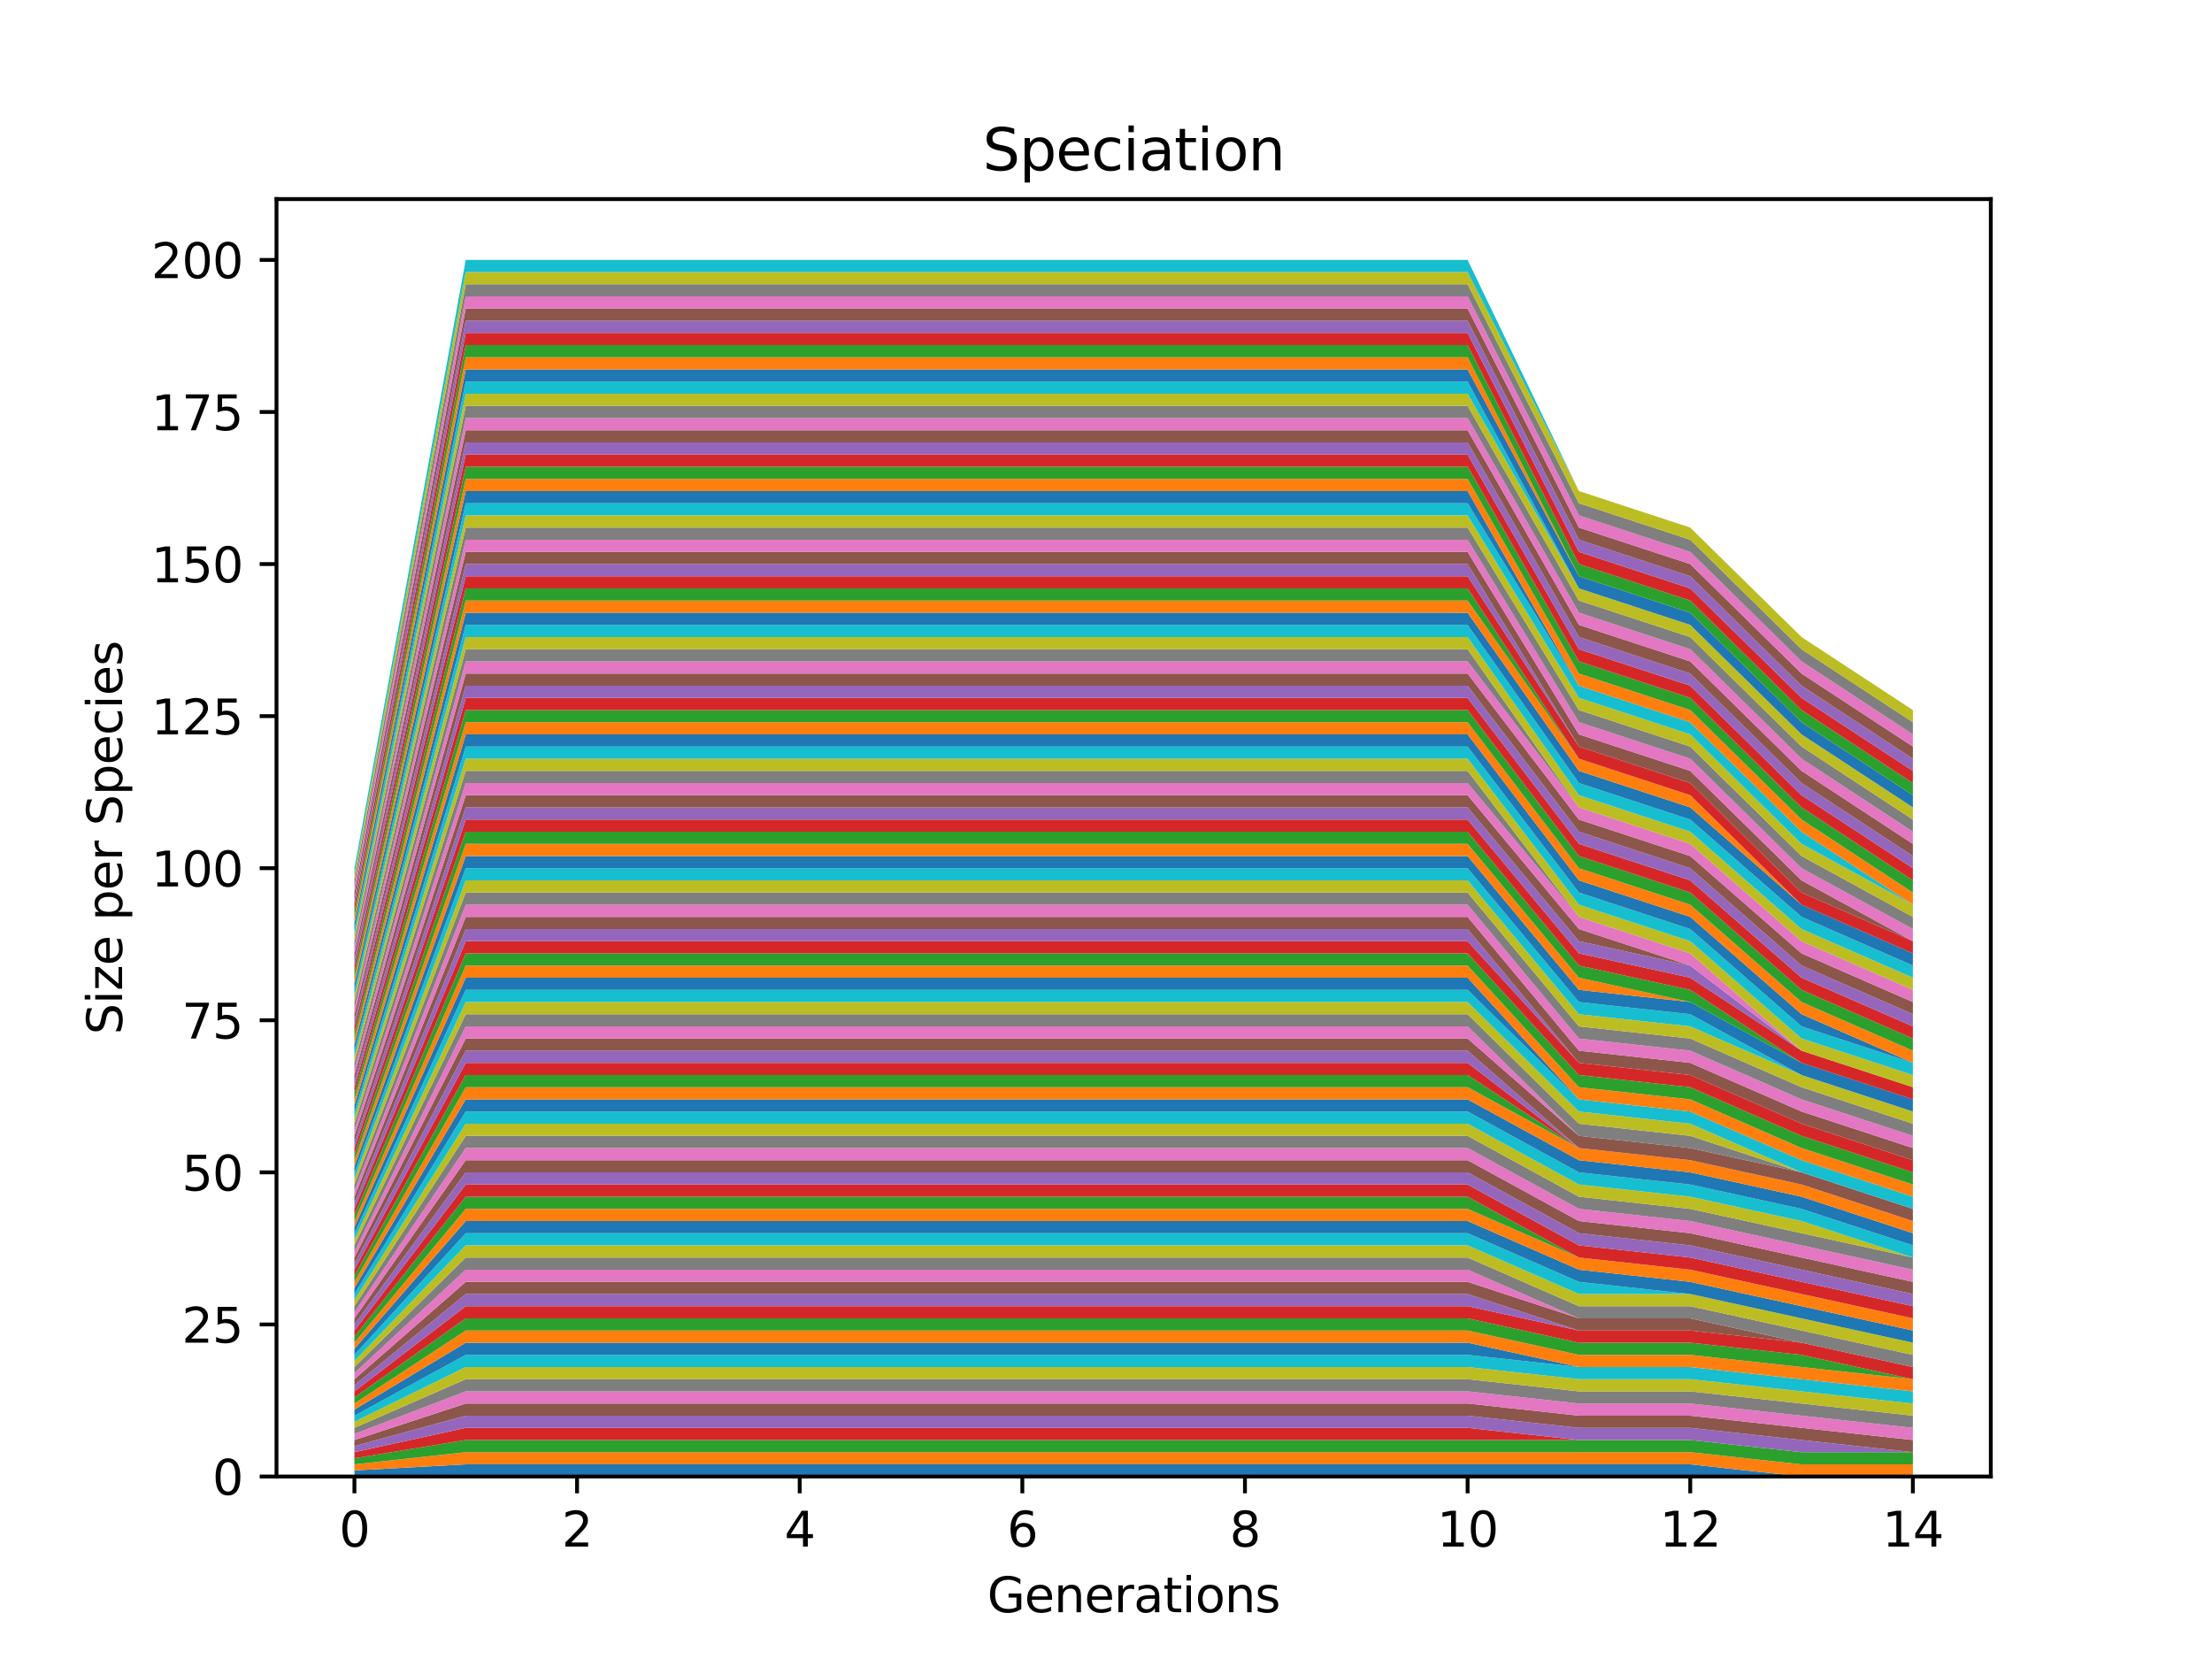 <?xml version="1.0" encoding="utf-8" standalone="no"?>
<!DOCTYPE svg PUBLIC "-//W3C//DTD SVG 1.1//EN"
  "http://www.w3.org/Graphics/SVG/1.1/DTD/svg11.dtd">
<svg xmlns:xlink="http://www.w3.org/1999/xlink" width="460.8pt" height="345.6pt" viewBox="0 0 460.8 345.6" xmlns="http://www.w3.org/2000/svg" version="1.1">
 <defs>
  <style type="text/css">*{stroke-linejoin: round; stroke-linecap: butt}</style>
 </defs>
 <g id="figure_1">
  <g id="patch_1">
   <path d="M 0 345.6 
L 460.8 345.6 
L 460.8 0 
L 0 0 
z
" style="fill: #ffffff"/>
  </g>
  <g id="axes_1">
   <g id="patch_2">
    <path d="M 57.6 307.584 
L 414.72 307.584 
L 414.72 41.472 
L 57.6 41.472 
z
" style="fill: #ffffff"/>
   </g>
   <g id="PolyCollection_1">
    <path d="M 73.833 306.317 
L 73.833 307.584 
L 97.022 307.584 
L 120.212 307.584 
L 143.402 307.584 
L 166.591 307.584 
L 189.781 307.584 
L 212.97 307.584 
L 236.16 307.584 
L 259.35 307.584 
L 282.539 307.584 
L 305.729 307.584 
L 328.918 307.584 
L 352.108 307.584 
L 375.298 307.584 
L 398.487 307.584 
L 398.487 307.584 
L 398.487 307.584 
L 375.298 307.584 
L 352.108 305.05 
L 328.918 305.05 
L 305.729 305.05 
L 282.539 305.05 
L 259.35 305.05 
L 236.16 305.05 
L 212.97 305.05 
L 189.781 305.05 
L 166.591 305.05 
L 143.402 305.05 
L 120.212 305.05 
L 97.022 305.05 
L 73.833 306.317 
z
" clip-path="url(#pa793d29a47)" style="fill: #1f77b4"/>
   </g>
   <g id="PolyCollection_2">
    <path d="M 73.833 305.05 
L 73.833 306.317 
L 97.022 305.05 
L 120.212 305.05 
L 143.402 305.05 
L 166.591 305.05 
L 189.781 305.05 
L 212.97 305.05 
L 236.16 305.05 
L 259.35 305.05 
L 282.539 305.05 
L 305.729 305.05 
L 328.918 305.05 
L 352.108 305.05 
L 375.298 307.584 
L 398.487 307.584 
L 398.487 305.05 
L 398.487 305.05 
L 375.298 305.05 
L 352.108 302.515 
L 328.918 302.515 
L 305.729 302.515 
L 282.539 302.515 
L 259.35 302.515 
L 236.16 302.515 
L 212.97 302.515 
L 189.781 302.515 
L 166.591 302.515 
L 143.402 302.515 
L 120.212 302.515 
L 97.022 302.515 
L 73.833 305.05 
z
" clip-path="url(#pa793d29a47)" style="fill: #ff7f0e"/>
   </g>
   <g id="PolyCollection_3">
    <path d="M 73.833 303.782 
L 73.833 305.05 
L 97.022 302.515 
L 120.212 302.515 
L 143.402 302.515 
L 166.591 302.515 
L 189.781 302.515 
L 212.97 302.515 
L 236.16 302.515 
L 259.35 302.515 
L 282.539 302.515 
L 305.729 302.515 
L 328.918 302.515 
L 352.108 302.515 
L 375.298 305.05 
L 398.487 305.05 
L 398.487 302.515 
L 398.487 302.515 
L 375.298 302.515 
L 352.108 299.981 
L 328.918 299.981 
L 305.729 299.981 
L 282.539 299.981 
L 259.35 299.981 
L 236.16 299.981 
L 212.97 299.981 
L 189.781 299.981 
L 166.591 299.981 
L 143.402 299.981 
L 120.212 299.981 
L 97.022 299.981 
L 73.833 303.782 
z
" clip-path="url(#pa793d29a47)" style="fill: #2ca02c"/>
   </g>
   <g id="PolyCollection_4">
    <path d="M 73.833 302.515 
L 73.833 303.782 
L 97.022 299.981 
L 120.212 299.981 
L 143.402 299.981 
L 166.591 299.981 
L 189.781 299.981 
L 212.97 299.981 
L 236.16 299.981 
L 259.35 299.981 
L 282.539 299.981 
L 305.729 299.981 
L 328.918 299.981 
L 352.108 299.981 
L 375.298 302.515 
L 398.487 302.515 
L 398.487 302.515 
L 398.487 302.515 
L 375.298 302.515 
L 352.108 299.981 
L 328.918 299.981 
L 305.729 297.446 
L 282.539 297.446 
L 259.35 297.446 
L 236.16 297.446 
L 212.97 297.446 
L 189.781 297.446 
L 166.591 297.446 
L 143.402 297.446 
L 120.212 297.446 
L 97.022 297.446 
L 73.833 302.515 
z
" clip-path="url(#pa793d29a47)" style="fill: #d62728"/>
   </g>
   <g id="PolyCollection_5">
    <path d="M 73.833 301.248 
L 73.833 302.515 
L 97.022 297.446 
L 120.212 297.446 
L 143.402 297.446 
L 166.591 297.446 
L 189.781 297.446 
L 212.97 297.446 
L 236.16 297.446 
L 259.35 297.446 
L 282.539 297.446 
L 305.729 297.446 
L 328.918 299.981 
L 352.108 299.981 
L 375.298 302.515 
L 398.487 302.515 
L 398.487 302.515 
L 398.487 302.515 
L 375.298 299.981 
L 352.108 297.446 
L 328.918 297.446 
L 305.729 294.912 
L 282.539 294.912 
L 259.35 294.912 
L 236.16 294.912 
L 212.97 294.912 
L 189.781 294.912 
L 166.591 294.912 
L 143.402 294.912 
L 120.212 294.912 
L 97.022 294.912 
L 73.833 301.248 
z
" clip-path="url(#pa793d29a47)" style="fill: #9467bd"/>
   </g>
   <g id="PolyCollection_6">
    <path d="M 73.833 299.981 
L 73.833 301.248 
L 97.022 294.912 
L 120.212 294.912 
L 143.402 294.912 
L 166.591 294.912 
L 189.781 294.912 
L 212.97 294.912 
L 236.16 294.912 
L 259.35 294.912 
L 282.539 294.912 
L 305.729 294.912 
L 328.918 297.446 
L 352.108 297.446 
L 375.298 299.981 
L 398.487 302.515 
L 398.487 299.981 
L 398.487 299.981 
L 375.298 297.446 
L 352.108 294.912 
L 328.918 294.912 
L 305.729 292.378 
L 282.539 292.378 
L 259.35 292.378 
L 236.16 292.378 
L 212.97 292.378 
L 189.781 292.378 
L 166.591 292.378 
L 143.402 292.378 
L 120.212 292.378 
L 97.022 292.378 
L 73.833 299.981 
z
" clip-path="url(#pa793d29a47)" style="fill: #8c564b"/>
   </g>
   <g id="PolyCollection_7">
    <path d="M 73.833 298.714 
L 73.833 299.981 
L 97.022 292.378 
L 120.212 292.378 
L 143.402 292.378 
L 166.591 292.378 
L 189.781 292.378 
L 212.97 292.378 
L 236.16 292.378 
L 259.35 292.378 
L 282.539 292.378 
L 305.729 292.378 
L 328.918 294.912 
L 352.108 294.912 
L 375.298 297.446 
L 398.487 299.981 
L 398.487 297.446 
L 398.487 297.446 
L 375.298 294.912 
L 352.108 292.378 
L 328.918 292.378 
L 305.729 289.843 
L 282.539 289.843 
L 259.35 289.843 
L 236.16 289.843 
L 212.97 289.843 
L 189.781 289.843 
L 166.591 289.843 
L 143.402 289.843 
L 120.212 289.843 
L 97.022 289.843 
L 73.833 298.714 
z
" clip-path="url(#pa793d29a47)" style="fill: #e377c2"/>
   </g>
   <g id="PolyCollection_8">
    <path d="M 73.833 297.446 
L 73.833 298.714 
L 97.022 289.843 
L 120.212 289.843 
L 143.402 289.843 
L 166.591 289.843 
L 189.781 289.843 
L 212.97 289.843 
L 236.16 289.843 
L 259.35 289.843 
L 282.539 289.843 
L 305.729 289.843 
L 328.918 292.378 
L 352.108 292.378 
L 375.298 294.912 
L 398.487 297.446 
L 398.487 294.912 
L 398.487 294.912 
L 375.298 292.378 
L 352.108 289.843 
L 328.918 289.843 
L 305.729 287.309 
L 282.539 287.309 
L 259.35 287.309 
L 236.16 287.309 
L 212.97 287.309 
L 189.781 287.309 
L 166.591 287.309 
L 143.402 287.309 
L 120.212 287.309 
L 97.022 287.309 
L 73.833 297.446 
z
" clip-path="url(#pa793d29a47)" style="fill: #7f7f7f"/>
   </g>
   <g id="PolyCollection_9">
    <path d="M 73.833 296.179 
L 73.833 297.446 
L 97.022 287.309 
L 120.212 287.309 
L 143.402 287.309 
L 166.591 287.309 
L 189.781 287.309 
L 212.97 287.309 
L 236.16 287.309 
L 259.35 287.309 
L 282.539 287.309 
L 305.729 287.309 
L 328.918 289.843 
L 352.108 289.843 
L 375.298 292.378 
L 398.487 294.912 
L 398.487 292.378 
L 398.487 292.378 
L 375.298 289.843 
L 352.108 287.309 
L 328.918 287.309 
L 305.729 284.774 
L 282.539 284.774 
L 259.35 284.774 
L 236.16 284.774 
L 212.97 284.774 
L 189.781 284.774 
L 166.591 284.774 
L 143.402 284.774 
L 120.212 284.774 
L 97.022 284.774 
L 73.833 296.179 
z
" clip-path="url(#pa793d29a47)" style="fill: #bcbd22"/>
   </g>
   <g id="PolyCollection_10">
    <path d="M 73.833 294.912 
L 73.833 296.179 
L 97.022 284.774 
L 120.212 284.774 
L 143.402 284.774 
L 166.591 284.774 
L 189.781 284.774 
L 212.97 284.774 
L 236.16 284.774 
L 259.35 284.774 
L 282.539 284.774 
L 305.729 284.774 
L 328.918 287.309 
L 352.108 287.309 
L 375.298 289.843 
L 398.487 292.378 
L 398.487 289.843 
L 398.487 289.843 
L 375.298 287.309 
L 352.108 284.774 
L 328.918 284.774 
L 305.729 282.24 
L 282.539 282.24 
L 259.35 282.24 
L 236.16 282.24 
L 212.97 282.24 
L 189.781 282.24 
L 166.591 282.24 
L 143.402 282.24 
L 120.212 282.24 
L 97.022 282.24 
L 73.833 294.912 
z
" clip-path="url(#pa793d29a47)" style="fill: #17becf"/>
   </g>
   <g id="PolyCollection_11">
    <path d="M 73.833 293.645 
L 73.833 294.912 
L 97.022 282.24 
L 120.212 282.24 
L 143.402 282.24 
L 166.591 282.24 
L 189.781 282.24 
L 212.97 282.24 
L 236.16 282.24 
L 259.35 282.24 
L 282.539 282.24 
L 305.729 282.24 
L 328.918 284.774 
L 352.108 284.774 
L 375.298 287.309 
L 398.487 289.843 
L 398.487 289.843 
L 398.487 289.843 
L 375.298 287.309 
L 352.108 284.774 
L 328.918 284.774 
L 305.729 279.706 
L 282.539 279.706 
L 259.35 279.706 
L 236.16 279.706 
L 212.97 279.706 
L 189.781 279.706 
L 166.591 279.706 
L 143.402 279.706 
L 120.212 279.706 
L 97.022 279.706 
L 73.833 293.645 
z
" clip-path="url(#pa793d29a47)" style="fill: #1f77b4"/>
   </g>
   <g id="PolyCollection_12">
    <path d="M 73.833 292.378 
L 73.833 293.645 
L 97.022 279.706 
L 120.212 279.706 
L 143.402 279.706 
L 166.591 279.706 
L 189.781 279.706 
L 212.97 279.706 
L 236.16 279.706 
L 259.35 279.706 
L 282.539 279.706 
L 305.729 279.706 
L 328.918 284.774 
L 352.108 284.774 
L 375.298 287.309 
L 398.487 289.843 
L 398.487 287.309 
L 398.487 287.309 
L 375.298 284.774 
L 352.108 282.24 
L 328.918 282.24 
L 305.729 277.171 
L 282.539 277.171 
L 259.35 277.171 
L 236.16 277.171 
L 212.97 277.171 
L 189.781 277.171 
L 166.591 277.171 
L 143.402 277.171 
L 120.212 277.171 
L 97.022 277.171 
L 73.833 292.378 
z
" clip-path="url(#pa793d29a47)" style="fill: #ff7f0e"/>
   </g>
   <g id="PolyCollection_13">
    <path d="M 73.833 291.11 
L 73.833 292.378 
L 97.022 277.171 
L 120.212 277.171 
L 143.402 277.171 
L 166.591 277.171 
L 189.781 277.171 
L 212.97 277.171 
L 236.16 277.171 
L 259.35 277.171 
L 282.539 277.171 
L 305.729 277.171 
L 328.918 282.24 
L 352.108 282.24 
L 375.298 284.774 
L 398.487 287.309 
L 398.487 287.309 
L 398.487 287.309 
L 375.298 282.24 
L 352.108 279.706 
L 328.918 279.706 
L 305.729 274.637 
L 282.539 274.637 
L 259.35 274.637 
L 236.16 274.637 
L 212.97 274.637 
L 189.781 274.637 
L 166.591 274.637 
L 143.402 274.637 
L 120.212 274.637 
L 97.022 274.637 
L 73.833 291.11 
z
" clip-path="url(#pa793d29a47)" style="fill: #2ca02c"/>
   </g>
   <g id="PolyCollection_14">
    <path d="M 73.833 289.843 
L 73.833 291.11 
L 97.022 274.637 
L 120.212 274.637 
L 143.402 274.637 
L 166.591 274.637 
L 189.781 274.637 
L 212.97 274.637 
L 236.16 274.637 
L 259.35 274.637 
L 282.539 274.637 
L 305.729 274.637 
L 328.918 279.706 
L 352.108 279.706 
L 375.298 282.24 
L 398.487 287.309 
L 398.487 284.774 
L 398.487 284.774 
L 375.298 279.706 
L 352.108 277.171 
L 328.918 277.171 
L 305.729 272.102 
L 282.539 272.102 
L 259.35 272.102 
L 236.16 272.102 
L 212.97 272.102 
L 189.781 272.102 
L 166.591 272.102 
L 143.402 272.102 
L 120.212 272.102 
L 97.022 272.102 
L 73.833 289.843 
z
" clip-path="url(#pa793d29a47)" style="fill: #d62728"/>
   </g>
   <g id="PolyCollection_15">
    <path d="M 73.833 288.576 
L 73.833 289.843 
L 97.022 272.102 
L 120.212 272.102 
L 143.402 272.102 
L 166.591 272.102 
L 189.781 272.102 
L 212.97 272.102 
L 236.16 272.102 
L 259.35 272.102 
L 282.539 272.102 
L 305.729 272.102 
L 328.918 277.171 
L 352.108 277.171 
L 375.298 279.706 
L 398.487 284.774 
L 398.487 284.774 
L 398.487 284.774 
L 375.298 279.706 
L 352.108 277.171 
L 328.918 277.171 
L 305.729 269.568 
L 282.539 269.568 
L 259.35 269.568 
L 236.16 269.568 
L 212.97 269.568 
L 189.781 269.568 
L 166.591 269.568 
L 143.402 269.568 
L 120.212 269.568 
L 97.022 269.568 
L 73.833 288.576 
z
" clip-path="url(#pa793d29a47)" style="fill: #9467bd"/>
   </g>
   <g id="PolyCollection_16">
    <path d="M 73.833 287.309 
L 73.833 288.576 
L 97.022 269.568 
L 120.212 269.568 
L 143.402 269.568 
L 166.591 269.568 
L 189.781 269.568 
L 212.97 269.568 
L 236.16 269.568 
L 259.35 269.568 
L 282.539 269.568 
L 305.729 269.568 
L 328.918 277.171 
L 352.108 277.171 
L 375.298 279.706 
L 398.487 284.774 
L 398.487 284.774 
L 398.487 284.774 
L 375.298 279.706 
L 352.108 274.637 
L 328.918 274.637 
L 305.729 267.034 
L 282.539 267.034 
L 259.35 267.034 
L 236.16 267.034 
L 212.97 267.034 
L 189.781 267.034 
L 166.591 267.034 
L 143.402 267.034 
L 120.212 267.034 
L 97.022 267.034 
L 73.833 287.309 
z
" clip-path="url(#pa793d29a47)" style="fill: #8c564b"/>
   </g>
   <g id="PolyCollection_17">
    <path d="M 73.833 286.042 
L 73.833 287.309 
L 97.022 267.034 
L 120.212 267.034 
L 143.402 267.034 
L 166.591 267.034 
L 189.781 267.034 
L 212.97 267.034 
L 236.16 267.034 
L 259.35 267.034 
L 282.539 267.034 
L 305.729 267.034 
L 328.918 274.637 
L 352.108 274.637 
L 375.298 279.706 
L 398.487 284.774 
L 398.487 284.774 
L 398.487 284.774 
L 375.298 279.706 
L 352.108 274.637 
L 328.918 274.637 
L 305.729 264.499 
L 282.539 264.499 
L 259.35 264.499 
L 236.16 264.499 
L 212.97 264.499 
L 189.781 264.499 
L 166.591 264.499 
L 143.402 264.499 
L 120.212 264.499 
L 97.022 264.499 
L 73.833 286.042 
z
" clip-path="url(#pa793d29a47)" style="fill: #e377c2"/>
   </g>
   <g id="PolyCollection_18">
    <path d="M 73.833 284.774 
L 73.833 286.042 
L 97.022 264.499 
L 120.212 264.499 
L 143.402 264.499 
L 166.591 264.499 
L 189.781 264.499 
L 212.97 264.499 
L 236.16 264.499 
L 259.35 264.499 
L 282.539 264.499 
L 305.729 264.499 
L 328.918 274.637 
L 352.108 274.637 
L 375.298 279.706 
L 398.487 284.774 
L 398.487 282.24 
L 398.487 282.24 
L 375.298 277.171 
L 352.108 272.102 
L 328.918 272.102 
L 305.729 261.965 
L 282.539 261.965 
L 259.35 261.965 
L 236.16 261.965 
L 212.97 261.965 
L 189.781 261.965 
L 166.591 261.965 
L 143.402 261.965 
L 120.212 261.965 
L 97.022 261.965 
L 73.833 284.774 
z
" clip-path="url(#pa793d29a47)" style="fill: #7f7f7f"/>
   </g>
   <g id="PolyCollection_19">
    <path d="M 73.833 283.507 
L 73.833 284.774 
L 97.022 261.965 
L 120.212 261.965 
L 143.402 261.965 
L 166.591 261.965 
L 189.781 261.965 
L 212.97 261.965 
L 236.16 261.965 
L 259.35 261.965 
L 282.539 261.965 
L 305.729 261.965 
L 328.918 272.102 
L 352.108 272.102 
L 375.298 277.171 
L 398.487 282.24 
L 398.487 279.706 
L 398.487 279.706 
L 375.298 274.637 
L 352.108 269.568 
L 328.918 269.568 
L 305.729 259.43 
L 282.539 259.43 
L 259.35 259.43 
L 236.16 259.43 
L 212.97 259.43 
L 189.781 259.43 
L 166.591 259.43 
L 143.402 259.43 
L 120.212 259.43 
L 97.022 259.43 
L 73.833 283.507 
z
" clip-path="url(#pa793d29a47)" style="fill: #bcbd22"/>
   </g>
   <g id="PolyCollection_20">
    <path d="M 73.833 282.24 
L 73.833 283.507 
L 97.022 259.43 
L 120.212 259.43 
L 143.402 259.43 
L 166.591 259.43 
L 189.781 259.43 
L 212.97 259.43 
L 236.16 259.43 
L 259.35 259.43 
L 282.539 259.43 
L 305.729 259.43 
L 328.918 269.568 
L 352.108 269.568 
L 375.298 274.637 
L 398.487 279.706 
L 398.487 279.706 
L 398.487 279.706 
L 375.298 274.637 
L 352.108 269.568 
L 328.918 267.034 
L 305.729 256.896 
L 282.539 256.896 
L 259.35 256.896 
L 236.16 256.896 
L 212.97 256.896 
L 189.781 256.896 
L 166.591 256.896 
L 143.402 256.896 
L 120.212 256.896 
L 97.022 256.896 
L 73.833 282.24 
z
" clip-path="url(#pa793d29a47)" style="fill: #17becf"/>
   </g>
   <g id="PolyCollection_21">
    <path d="M 73.833 280.973 
L 73.833 282.24 
L 97.022 256.896 
L 120.212 256.896 
L 143.402 256.896 
L 166.591 256.896 
L 189.781 256.896 
L 212.97 256.896 
L 236.16 256.896 
L 259.35 256.896 
L 282.539 256.896 
L 305.729 256.896 
L 328.918 267.034 
L 352.108 269.568 
L 375.298 274.637 
L 398.487 279.706 
L 398.487 277.171 
L 398.487 277.171 
L 375.298 272.102 
L 352.108 267.034 
L 328.918 264.499 
L 305.729 254.362 
L 282.539 254.362 
L 259.35 254.362 
L 236.16 254.362 
L 212.97 254.362 
L 189.781 254.362 
L 166.591 254.362 
L 143.402 254.362 
L 120.212 254.362 
L 97.022 254.362 
L 73.833 280.973 
z
" clip-path="url(#pa793d29a47)" style="fill: #1f77b4"/>
   </g>
   <g id="PolyCollection_22">
    <path d="M 73.833 279.706 
L 73.833 280.973 
L 97.022 254.362 
L 120.212 254.362 
L 143.402 254.362 
L 166.591 254.362 
L 189.781 254.362 
L 212.97 254.362 
L 236.16 254.362 
L 259.35 254.362 
L 282.539 254.362 
L 305.729 254.362 
L 328.918 264.499 
L 352.108 267.034 
L 375.298 272.102 
L 398.487 277.171 
L 398.487 274.637 
L 398.487 274.637 
L 375.298 269.568 
L 352.108 264.499 
L 328.918 261.965 
L 305.729 251.827 
L 282.539 251.827 
L 259.35 251.827 
L 236.16 251.827 
L 212.97 251.827 
L 189.781 251.827 
L 166.591 251.827 
L 143.402 251.827 
L 120.212 251.827 
L 97.022 251.827 
L 73.833 279.706 
z
" clip-path="url(#pa793d29a47)" style="fill: #ff7f0e"/>
   </g>
   <g id="PolyCollection_23">
    <path d="M 73.833 278.438 
L 73.833 279.706 
L 97.022 251.827 
L 120.212 251.827 
L 143.402 251.827 
L 166.591 251.827 
L 189.781 251.827 
L 212.97 251.827 
L 236.16 251.827 
L 259.35 251.827 
L 282.539 251.827 
L 305.729 251.827 
L 328.918 261.965 
L 352.108 264.499 
L 375.298 269.568 
L 398.487 274.637 
L 398.487 274.637 
L 398.487 274.637 
L 375.298 269.568 
L 352.108 264.499 
L 328.918 261.965 
L 305.729 249.293 
L 282.539 249.293 
L 259.35 249.293 
L 236.16 249.293 
L 212.97 249.293 
L 189.781 249.293 
L 166.591 249.293 
L 143.402 249.293 
L 120.212 249.293 
L 97.022 249.293 
L 73.833 278.438 
z
" clip-path="url(#pa793d29a47)" style="fill: #2ca02c"/>
   </g>
   <g id="PolyCollection_24">
    <path d="M 73.833 277.171 
L 73.833 278.438 
L 97.022 249.293 
L 120.212 249.293 
L 143.402 249.293 
L 166.591 249.293 
L 189.781 249.293 
L 212.97 249.293 
L 236.16 249.293 
L 259.35 249.293 
L 282.539 249.293 
L 305.729 249.293 
L 328.918 261.965 
L 352.108 264.499 
L 375.298 269.568 
L 398.487 274.637 
L 398.487 272.102 
L 398.487 272.102 
L 375.298 267.034 
L 352.108 261.965 
L 328.918 259.43 
L 305.729 246.758 
L 282.539 246.758 
L 259.35 246.758 
L 236.16 246.758 
L 212.97 246.758 
L 189.781 246.758 
L 166.591 246.758 
L 143.402 246.758 
L 120.212 246.758 
L 97.022 246.758 
L 73.833 277.171 
z
" clip-path="url(#pa793d29a47)" style="fill: #d62728"/>
   </g>
   <g id="PolyCollection_25">
    <path d="M 73.833 275.904 
L 73.833 277.171 
L 97.022 246.758 
L 120.212 246.758 
L 143.402 246.758 
L 166.591 246.758 
L 189.781 246.758 
L 212.97 246.758 
L 236.16 246.758 
L 259.35 246.758 
L 282.539 246.758 
L 305.729 246.758 
L 328.918 259.43 
L 352.108 261.965 
L 375.298 267.034 
L 398.487 272.102 
L 398.487 269.568 
L 398.487 269.568 
L 375.298 264.499 
L 352.108 259.43 
L 328.918 256.896 
L 305.729 244.224 
L 282.539 244.224 
L 259.35 244.224 
L 236.16 244.224 
L 212.97 244.224 
L 189.781 244.224 
L 166.591 244.224 
L 143.402 244.224 
L 120.212 244.224 
L 97.022 244.224 
L 73.833 275.904 
z
" clip-path="url(#pa793d29a47)" style="fill: #9467bd"/>
   </g>
   <g id="PolyCollection_26">
    <path d="M 73.833 274.637 
L 73.833 275.904 
L 97.022 244.224 
L 120.212 244.224 
L 143.402 244.224 
L 166.591 244.224 
L 189.781 244.224 
L 212.97 244.224 
L 236.16 244.224 
L 259.35 244.224 
L 282.539 244.224 
L 305.729 244.224 
L 328.918 256.896 
L 352.108 259.43 
L 375.298 264.499 
L 398.487 269.568 
L 398.487 267.034 
L 398.487 267.034 
L 375.298 261.965 
L 352.108 256.896 
L 328.918 254.362 
L 305.729 241.69 
L 282.539 241.69 
L 259.35 241.69 
L 236.16 241.69 
L 212.97 241.69 
L 189.781 241.69 
L 166.591 241.69 
L 143.402 241.69 
L 120.212 241.69 
L 97.022 241.69 
L 73.833 274.637 
z
" clip-path="url(#pa793d29a47)" style="fill: #8c564b"/>
   </g>
   <g id="PolyCollection_27">
    <path d="M 73.833 273.37 
L 73.833 274.637 
L 97.022 241.69 
L 120.212 241.69 
L 143.402 241.69 
L 166.591 241.69 
L 189.781 241.69 
L 212.97 241.69 
L 236.16 241.69 
L 259.35 241.69 
L 282.539 241.69 
L 305.729 241.69 
L 328.918 254.362 
L 352.108 256.896 
L 375.298 261.965 
L 398.487 267.034 
L 398.487 264.499 
L 398.487 264.499 
L 375.298 259.43 
L 352.108 254.362 
L 328.918 251.827 
L 305.729 239.155 
L 282.539 239.155 
L 259.35 239.155 
L 236.16 239.155 
L 212.97 239.155 
L 189.781 239.155 
L 166.591 239.155 
L 143.402 239.155 
L 120.212 239.155 
L 97.022 239.155 
L 73.833 273.37 
z
" clip-path="url(#pa793d29a47)" style="fill: #e377c2"/>
   </g>
   <g id="PolyCollection_28">
    <path d="M 73.833 272.102 
L 73.833 273.37 
L 97.022 239.155 
L 120.212 239.155 
L 143.402 239.155 
L 166.591 239.155 
L 189.781 239.155 
L 212.97 239.155 
L 236.16 239.155 
L 259.35 239.155 
L 282.539 239.155 
L 305.729 239.155 
L 328.918 251.827 
L 352.108 254.362 
L 375.298 259.43 
L 398.487 264.499 
L 398.487 261.965 
L 398.487 261.965 
L 375.298 256.896 
L 352.108 251.827 
L 328.918 249.293 
L 305.729 236.621 
L 282.539 236.621 
L 259.35 236.621 
L 236.16 236.621 
L 212.97 236.621 
L 189.781 236.621 
L 166.591 236.621 
L 143.402 236.621 
L 120.212 236.621 
L 97.022 236.621 
L 73.833 272.102 
z
" clip-path="url(#pa793d29a47)" style="fill: #7f7f7f"/>
   </g>
   <g id="PolyCollection_29">
    <path d="M 73.833 270.835 
L 73.833 272.102 
L 97.022 236.621 
L 120.212 236.621 
L 143.402 236.621 
L 166.591 236.621 
L 189.781 236.621 
L 212.97 236.621 
L 236.16 236.621 
L 259.35 236.621 
L 282.539 236.621 
L 305.729 236.621 
L 328.918 249.293 
L 352.108 251.827 
L 375.298 256.896 
L 398.487 261.965 
L 398.487 261.965 
L 398.487 261.965 
L 375.298 254.362 
L 352.108 249.293 
L 328.918 246.758 
L 305.729 234.086 
L 282.539 234.086 
L 259.35 234.086 
L 236.16 234.086 
L 212.97 234.086 
L 189.781 234.086 
L 166.591 234.086 
L 143.402 234.086 
L 120.212 234.086 
L 97.022 234.086 
L 73.833 270.835 
z
" clip-path="url(#pa793d29a47)" style="fill: #bcbd22"/>
   </g>
   <g id="PolyCollection_30">
    <path d="M 73.833 269.568 
L 73.833 270.835 
L 97.022 234.086 
L 120.212 234.086 
L 143.402 234.086 
L 166.591 234.086 
L 189.781 234.086 
L 212.97 234.086 
L 236.16 234.086 
L 259.35 234.086 
L 282.539 234.086 
L 305.729 234.086 
L 328.918 246.758 
L 352.108 249.293 
L 375.298 254.362 
L 398.487 261.965 
L 398.487 259.43 
L 398.487 259.43 
L 375.298 251.827 
L 352.108 246.758 
L 328.918 244.224 
L 305.729 231.552 
L 282.539 231.552 
L 259.35 231.552 
L 236.16 231.552 
L 212.97 231.552 
L 189.781 231.552 
L 166.591 231.552 
L 143.402 231.552 
L 120.212 231.552 
L 97.022 231.552 
L 73.833 269.568 
z
" clip-path="url(#pa793d29a47)" style="fill: #17becf"/>
   </g>
   <g id="PolyCollection_31">
    <path d="M 73.833 268.301 
L 73.833 269.568 
L 97.022 231.552 
L 120.212 231.552 
L 143.402 231.552 
L 166.591 231.552 
L 189.781 231.552 
L 212.97 231.552 
L 236.16 231.552 
L 259.35 231.552 
L 282.539 231.552 
L 305.729 231.552 
L 328.918 244.224 
L 352.108 246.758 
L 375.298 251.827 
L 398.487 259.43 
L 398.487 256.896 
L 398.487 256.896 
L 375.298 249.293 
L 352.108 244.224 
L 328.918 241.69 
L 305.729 229.018 
L 282.539 229.018 
L 259.35 229.018 
L 236.16 229.018 
L 212.97 229.018 
L 189.781 229.018 
L 166.591 229.018 
L 143.402 229.018 
L 120.212 229.018 
L 97.022 229.018 
L 73.833 268.301 
z
" clip-path="url(#pa793d29a47)" style="fill: #1f77b4"/>
   </g>
   <g id="PolyCollection_32">
    <path d="M 73.833 267.034 
L 73.833 268.301 
L 97.022 229.018 
L 120.212 229.018 
L 143.402 229.018 
L 166.591 229.018 
L 189.781 229.018 
L 212.97 229.018 
L 236.16 229.018 
L 259.35 229.018 
L 282.539 229.018 
L 305.729 229.018 
L 328.918 241.69 
L 352.108 244.224 
L 375.298 249.293 
L 398.487 256.896 
L 398.487 254.362 
L 398.487 254.362 
L 375.298 246.758 
L 352.108 241.69 
L 328.918 239.155 
L 305.729 226.483 
L 282.539 226.483 
L 259.35 226.483 
L 236.16 226.483 
L 212.97 226.483 
L 189.781 226.483 
L 166.591 226.483 
L 143.402 226.483 
L 120.212 226.483 
L 97.022 226.483 
L 73.833 267.034 
z
" clip-path="url(#pa793d29a47)" style="fill: #ff7f0e"/>
   </g>
   <g id="PolyCollection_33">
    <path d="M 73.833 265.766 
L 73.833 267.034 
L 97.022 226.483 
L 120.212 226.483 
L 143.402 226.483 
L 166.591 226.483 
L 189.781 226.483 
L 212.97 226.483 
L 236.16 226.483 
L 259.35 226.483 
L 282.539 226.483 
L 305.729 226.483 
L 328.918 239.155 
L 352.108 241.69 
L 375.298 246.758 
L 398.487 254.362 
L 398.487 254.362 
L 398.487 254.362 
L 375.298 246.758 
L 352.108 241.69 
L 328.918 239.155 
L 305.729 223.949 
L 282.539 223.949 
L 259.35 223.949 
L 236.16 223.949 
L 212.97 223.949 
L 189.781 223.949 
L 166.591 223.949 
L 143.402 223.949 
L 120.212 223.949 
L 97.022 223.949 
L 73.833 265.766 
z
" clip-path="url(#pa793d29a47)" style="fill: #2ca02c"/>
   </g>
   <g id="PolyCollection_34">
    <path d="M 73.833 264.499 
L 73.833 265.766 
L 97.022 223.949 
L 120.212 223.949 
L 143.402 223.949 
L 166.591 223.949 
L 189.781 223.949 
L 212.97 223.949 
L 236.16 223.949 
L 259.35 223.949 
L 282.539 223.949 
L 305.729 223.949 
L 328.918 239.155 
L 352.108 241.69 
L 375.298 246.758 
L 398.487 254.362 
L 398.487 254.362 
L 398.487 254.362 
L 375.298 246.758 
L 352.108 241.69 
L 328.918 239.155 
L 305.729 221.414 
L 282.539 221.414 
L 259.35 221.414 
L 236.16 221.414 
L 212.97 221.414 
L 189.781 221.414 
L 166.591 221.414 
L 143.402 221.414 
L 120.212 221.414 
L 97.022 221.414 
L 73.833 264.499 
z
" clip-path="url(#pa793d29a47)" style="fill: #d62728"/>
   </g>
   <g id="PolyCollection_35">
    <path d="M 73.833 263.232 
L 73.833 264.499 
L 97.022 221.414 
L 120.212 221.414 
L 143.402 221.414 
L 166.591 221.414 
L 189.781 221.414 
L 212.97 221.414 
L 236.16 221.414 
L 259.35 221.414 
L 282.539 221.414 
L 305.729 221.414 
L 328.918 239.155 
L 352.108 241.69 
L 375.298 246.758 
L 398.487 254.362 
L 398.487 254.362 
L 398.487 254.362 
L 375.298 246.758 
L 352.108 241.69 
L 328.918 239.155 
L 305.729 218.88 
L 282.539 218.88 
L 259.35 218.88 
L 236.16 218.88 
L 212.97 218.88 
L 189.781 218.88 
L 166.591 218.88 
L 143.402 218.88 
L 120.212 218.88 
L 97.022 218.88 
L 73.833 263.232 
z
" clip-path="url(#pa793d29a47)" style="fill: #9467bd"/>
   </g>
   <g id="PolyCollection_36">
    <path d="M 73.833 261.965 
L 73.833 263.232 
L 97.022 218.88 
L 120.212 218.88 
L 143.402 218.88 
L 166.591 218.88 
L 189.781 218.88 
L 212.97 218.88 
L 236.16 218.88 
L 259.35 218.88 
L 282.539 218.88 
L 305.729 218.88 
L 328.918 239.155 
L 352.108 241.69 
L 375.298 246.758 
L 398.487 254.362 
L 398.487 251.827 
L 398.487 251.827 
L 375.298 244.224 
L 352.108 239.155 
L 328.918 236.621 
L 305.729 216.346 
L 282.539 216.346 
L 259.35 216.346 
L 236.16 216.346 
L 212.97 216.346 
L 189.781 216.346 
L 166.591 216.346 
L 143.402 216.346 
L 120.212 216.346 
L 97.022 216.346 
L 73.833 261.965 
z
" clip-path="url(#pa793d29a47)" style="fill: #8c564b"/>
   </g>
   <g id="PolyCollection_37">
    <path d="M 73.833 260.698 
L 73.833 261.965 
L 97.022 216.346 
L 120.212 216.346 
L 143.402 216.346 
L 166.591 216.346 
L 189.781 216.346 
L 212.97 216.346 
L 236.16 216.346 
L 259.35 216.346 
L 282.539 216.346 
L 305.729 216.346 
L 328.918 236.621 
L 352.108 239.155 
L 375.298 244.224 
L 398.487 251.827 
L 398.487 251.827 
L 398.487 251.827 
L 375.298 244.224 
L 352.108 239.155 
L 328.918 236.621 
L 305.729 213.811 
L 282.539 213.811 
L 259.35 213.811 
L 236.16 213.811 
L 212.97 213.811 
L 189.781 213.811 
L 166.591 213.811 
L 143.402 213.811 
L 120.212 213.811 
L 97.022 213.811 
L 73.833 260.698 
z
" clip-path="url(#pa793d29a47)" style="fill: #e377c2"/>
   </g>
   <g id="PolyCollection_38">
    <path d="M 73.833 259.43 
L 73.833 260.698 
L 97.022 213.811 
L 120.212 213.811 
L 143.402 213.811 
L 166.591 213.811 
L 189.781 213.811 
L 212.97 213.811 
L 236.16 213.811 
L 259.35 213.811 
L 282.539 213.811 
L 305.729 213.811 
L 328.918 236.621 
L 352.108 239.155 
L 375.298 244.224 
L 398.487 251.827 
L 398.487 251.827 
L 398.487 251.827 
L 375.298 244.224 
L 352.108 236.621 
L 328.918 234.086 
L 305.729 211.277 
L 282.539 211.277 
L 259.35 211.277 
L 236.16 211.277 
L 212.97 211.277 
L 189.781 211.277 
L 166.591 211.277 
L 143.402 211.277 
L 120.212 211.277 
L 97.022 211.277 
L 73.833 259.43 
z
" clip-path="url(#pa793d29a47)" style="fill: #7f7f7f"/>
   </g>
   <g id="PolyCollection_39">
    <path d="M 73.833 258.163 
L 73.833 259.43 
L 97.022 211.277 
L 120.212 211.277 
L 143.402 211.277 
L 166.591 211.277 
L 189.781 211.277 
L 212.97 211.277 
L 236.16 211.277 
L 259.35 211.277 
L 282.539 211.277 
L 305.729 211.277 
L 328.918 234.086 
L 352.108 236.621 
L 375.298 244.224 
L 398.487 251.827 
L 398.487 251.827 
L 398.487 251.827 
L 375.298 244.224 
L 352.108 234.086 
L 328.918 231.552 
L 305.729 208.742 
L 282.539 208.742 
L 259.35 208.742 
L 236.16 208.742 
L 212.97 208.742 
L 189.781 208.742 
L 166.591 208.742 
L 143.402 208.742 
L 120.212 208.742 
L 97.022 208.742 
L 73.833 258.163 
z
" clip-path="url(#pa793d29a47)" style="fill: #bcbd22"/>
   </g>
   <g id="PolyCollection_40">
    <path d="M 73.833 256.896 
L 73.833 258.163 
L 97.022 208.742 
L 120.212 208.742 
L 143.402 208.742 
L 166.591 208.742 
L 189.781 208.742 
L 212.97 208.742 
L 236.16 208.742 
L 259.35 208.742 
L 282.539 208.742 
L 305.729 208.742 
L 328.918 231.552 
L 352.108 234.086 
L 375.298 244.224 
L 398.487 251.827 
L 398.487 249.293 
L 398.487 249.293 
L 375.298 241.69 
L 352.108 231.552 
L 328.918 229.018 
L 305.729 206.208 
L 282.539 206.208 
L 259.35 206.208 
L 236.16 206.208 
L 212.97 206.208 
L 189.781 206.208 
L 166.591 206.208 
L 143.402 206.208 
L 120.212 206.208 
L 97.022 206.208 
L 73.833 256.896 
z
" clip-path="url(#pa793d29a47)" style="fill: #17becf"/>
   </g>
   <g id="PolyCollection_41">
    <path d="M 73.833 255.629 
L 73.833 256.896 
L 97.022 206.208 
L 120.212 206.208 
L 143.402 206.208 
L 166.591 206.208 
L 189.781 206.208 
L 212.97 206.208 
L 236.16 206.208 
L 259.35 206.208 
L 282.539 206.208 
L 305.729 206.208 
L 328.918 229.018 
L 352.108 231.552 
L 375.298 241.69 
L 398.487 249.293 
L 398.487 249.293 
L 398.487 249.293 
L 375.298 241.69 
L 352.108 231.552 
L 328.918 229.018 
L 305.729 203.674 
L 282.539 203.674 
L 259.35 203.674 
L 236.16 203.674 
L 212.97 203.674 
L 189.781 203.674 
L 166.591 203.674 
L 143.402 203.674 
L 120.212 203.674 
L 97.022 203.674 
L 73.833 255.629 
z
" clip-path="url(#pa793d29a47)" style="fill: #1f77b4"/>
   </g>
   <g id="PolyCollection_42">
    <path d="M 73.833 254.362 
L 73.833 255.629 
L 97.022 203.674 
L 120.212 203.674 
L 143.402 203.674 
L 166.591 203.674 
L 189.781 203.674 
L 212.97 203.674 
L 236.16 203.674 
L 259.35 203.674 
L 282.539 203.674 
L 305.729 203.674 
L 328.918 229.018 
L 352.108 231.552 
L 375.298 241.69 
L 398.487 249.293 
L 398.487 246.758 
L 398.487 246.758 
L 375.298 239.155 
L 352.108 229.018 
L 328.918 226.483 
L 305.729 201.139 
L 282.539 201.139 
L 259.35 201.139 
L 236.16 201.139 
L 212.97 201.139 
L 189.781 201.139 
L 166.591 201.139 
L 143.402 201.139 
L 120.212 201.139 
L 97.022 201.139 
L 73.833 254.362 
z
" clip-path="url(#pa793d29a47)" style="fill: #ff7f0e"/>
   </g>
   <g id="PolyCollection_43">
    <path d="M 73.833 253.094 
L 73.833 254.362 
L 97.022 201.139 
L 120.212 201.139 
L 143.402 201.139 
L 166.591 201.139 
L 189.781 201.139 
L 212.97 201.139 
L 236.16 201.139 
L 259.35 201.139 
L 282.539 201.139 
L 305.729 201.139 
L 328.918 226.483 
L 352.108 229.018 
L 375.298 239.155 
L 398.487 246.758 
L 398.487 244.224 
L 398.487 244.224 
L 375.298 236.621 
L 352.108 226.483 
L 328.918 223.949 
L 305.729 198.605 
L 282.539 198.605 
L 259.35 198.605 
L 236.16 198.605 
L 212.97 198.605 
L 189.781 198.605 
L 166.591 198.605 
L 143.402 198.605 
L 120.212 198.605 
L 97.022 198.605 
L 73.833 253.094 
z
" clip-path="url(#pa793d29a47)" style="fill: #2ca02c"/>
   </g>
   <g id="PolyCollection_44">
    <path d="M 73.833 251.827 
L 73.833 253.094 
L 97.022 198.605 
L 120.212 198.605 
L 143.402 198.605 
L 166.591 198.605 
L 189.781 198.605 
L 212.97 198.605 
L 236.16 198.605 
L 259.35 198.605 
L 282.539 198.605 
L 305.729 198.605 
L 328.918 223.949 
L 352.108 226.483 
L 375.298 236.621 
L 398.487 244.224 
L 398.487 241.69 
L 398.487 241.69 
L 375.298 234.086 
L 352.108 223.949 
L 328.918 221.414 
L 305.729 196.07 
L 282.539 196.07 
L 259.35 196.07 
L 236.16 196.07 
L 212.97 196.07 
L 189.781 196.07 
L 166.591 196.07 
L 143.402 196.07 
L 120.212 196.07 
L 97.022 196.07 
L 73.833 251.827 
z
" clip-path="url(#pa793d29a47)" style="fill: #d62728"/>
   </g>
   <g id="PolyCollection_45">
    <path d="M 73.833 250.56 
L 73.833 251.827 
L 97.022 196.07 
L 120.212 196.07 
L 143.402 196.07 
L 166.591 196.07 
L 189.781 196.07 
L 212.97 196.07 
L 236.16 196.07 
L 259.35 196.07 
L 282.539 196.07 
L 305.729 196.07 
L 328.918 221.414 
L 352.108 223.949 
L 375.298 234.086 
L 398.487 241.69 
L 398.487 241.69 
L 398.487 241.69 
L 375.298 234.086 
L 352.108 223.949 
L 328.918 221.414 
L 305.729 193.536 
L 282.539 193.536 
L 259.35 193.536 
L 236.16 193.536 
L 212.97 193.536 
L 189.781 193.536 
L 166.591 193.536 
L 143.402 193.536 
L 120.212 193.536 
L 97.022 193.536 
L 73.833 250.56 
z
" clip-path="url(#pa793d29a47)" style="fill: #9467bd"/>
   </g>
   <g id="PolyCollection_46">
    <path d="M 73.833 249.293 
L 73.833 250.56 
L 97.022 193.536 
L 120.212 193.536 
L 143.402 193.536 
L 166.591 193.536 
L 189.781 193.536 
L 212.97 193.536 
L 236.16 193.536 
L 259.35 193.536 
L 282.539 193.536 
L 305.729 193.536 
L 328.918 221.414 
L 352.108 223.949 
L 375.298 234.086 
L 398.487 241.69 
L 398.487 239.155 
L 398.487 239.155 
L 375.298 231.552 
L 352.108 221.414 
L 328.918 218.88 
L 305.729 191.002 
L 282.539 191.002 
L 259.35 191.002 
L 236.16 191.002 
L 212.97 191.002 
L 189.781 191.002 
L 166.591 191.002 
L 143.402 191.002 
L 120.212 191.002 
L 97.022 191.002 
L 73.833 249.293 
z
" clip-path="url(#pa793d29a47)" style="fill: #8c564b"/>
   </g>
   <g id="PolyCollection_47">
    <path d="M 73.833 248.026 
L 73.833 249.293 
L 97.022 191.002 
L 120.212 191.002 
L 143.402 191.002 
L 166.591 191.002 
L 189.781 191.002 
L 212.97 191.002 
L 236.16 191.002 
L 259.35 191.002 
L 282.539 191.002 
L 305.729 191.002 
L 328.918 218.88 
L 352.108 221.414 
L 375.298 231.552 
L 398.487 239.155 
L 398.487 236.621 
L 398.487 236.621 
L 375.298 229.018 
L 352.108 218.88 
L 328.918 216.346 
L 305.729 188.467 
L 282.539 188.467 
L 259.35 188.467 
L 236.16 188.467 
L 212.97 188.467 
L 189.781 188.467 
L 166.591 188.467 
L 143.402 188.467 
L 120.212 188.467 
L 97.022 188.467 
L 73.833 248.026 
z
" clip-path="url(#pa793d29a47)" style="fill: #e377c2"/>
   </g>
   <g id="PolyCollection_48">
    <path d="M 73.833 246.758 
L 73.833 248.026 
L 97.022 188.467 
L 120.212 188.467 
L 143.402 188.467 
L 166.591 188.467 
L 189.781 188.467 
L 212.97 188.467 
L 236.16 188.467 
L 259.35 188.467 
L 282.539 188.467 
L 305.729 188.467 
L 328.918 216.346 
L 352.108 218.88 
L 375.298 229.018 
L 398.487 236.621 
L 398.487 234.086 
L 398.487 234.086 
L 375.298 226.483 
L 352.108 216.346 
L 328.918 213.811 
L 305.729 185.933 
L 282.539 185.933 
L 259.35 185.933 
L 236.16 185.933 
L 212.97 185.933 
L 189.781 185.933 
L 166.591 185.933 
L 143.402 185.933 
L 120.212 185.933 
L 97.022 185.933 
L 73.833 246.758 
z
" clip-path="url(#pa793d29a47)" style="fill: #7f7f7f"/>
   </g>
   <g id="PolyCollection_49">
    <path d="M 73.833 245.491 
L 73.833 246.758 
L 97.022 185.933 
L 120.212 185.933 
L 143.402 185.933 
L 166.591 185.933 
L 189.781 185.933 
L 212.97 185.933 
L 236.16 185.933 
L 259.35 185.933 
L 282.539 185.933 
L 305.729 185.933 
L 328.918 213.811 
L 352.108 216.346 
L 375.298 226.483 
L 398.487 234.086 
L 398.487 231.552 
L 398.487 231.552 
L 375.298 223.949 
L 352.108 213.811 
L 328.918 211.277 
L 305.729 183.398 
L 282.539 183.398 
L 259.35 183.398 
L 236.16 183.398 
L 212.97 183.398 
L 189.781 183.398 
L 166.591 183.398 
L 143.402 183.398 
L 120.212 183.398 
L 97.022 183.398 
L 73.833 245.491 
z
" clip-path="url(#pa793d29a47)" style="fill: #bcbd22"/>
   </g>
   <g id="PolyCollection_50">
    <path d="M 73.833 244.224 
L 73.833 245.491 
L 97.022 183.398 
L 120.212 183.398 
L 143.402 183.398 
L 166.591 183.398 
L 189.781 183.398 
L 212.97 183.398 
L 236.16 183.398 
L 259.35 183.398 
L 282.539 183.398 
L 305.729 183.398 
L 328.918 211.277 
L 352.108 213.811 
L 375.298 223.949 
L 398.487 231.552 
L 398.487 231.552 
L 398.487 231.552 
L 375.298 223.949 
L 352.108 211.277 
L 328.918 208.742 
L 305.729 180.864 
L 282.539 180.864 
L 259.35 180.864 
L 236.16 180.864 
L 212.97 180.864 
L 189.781 180.864 
L 166.591 180.864 
L 143.402 180.864 
L 120.212 180.864 
L 97.022 180.864 
L 73.833 244.224 
z
" clip-path="url(#pa793d29a47)" style="fill: #17becf"/>
   </g>
   <g id="PolyCollection_51">
    <path d="M 73.833 242.957 
L 73.833 244.224 
L 97.022 180.864 
L 120.212 180.864 
L 143.402 180.864 
L 166.591 180.864 
L 189.781 180.864 
L 212.97 180.864 
L 236.16 180.864 
L 259.35 180.864 
L 282.539 180.864 
L 305.729 180.864 
L 328.918 208.742 
L 352.108 211.277 
L 375.298 223.949 
L 398.487 231.552 
L 398.487 229.018 
L 398.487 229.018 
L 375.298 221.414 
L 352.108 208.742 
L 328.918 206.208 
L 305.729 178.33 
L 282.539 178.33 
L 259.35 178.33 
L 236.16 178.33 
L 212.97 178.33 
L 189.781 178.33 
L 166.591 178.33 
L 143.402 178.33 
L 120.212 178.33 
L 97.022 178.33 
L 73.833 242.957 
z
" clip-path="url(#pa793d29a47)" style="fill: #1f77b4"/>
   </g>
   <g id="PolyCollection_52">
    <path d="M 73.833 241.69 
L 73.833 242.957 
L 97.022 178.33 
L 120.212 178.33 
L 143.402 178.33 
L 166.591 178.33 
L 189.781 178.33 
L 212.97 178.33 
L 236.16 178.33 
L 259.35 178.33 
L 282.539 178.33 
L 305.729 178.33 
L 328.918 206.208 
L 352.108 208.742 
L 375.298 221.414 
L 398.487 229.018 
L 398.487 229.018 
L 398.487 229.018 
L 375.298 221.414 
L 352.108 208.742 
L 328.918 203.674 
L 305.729 175.795 
L 282.539 175.795 
L 259.35 175.795 
L 236.16 175.795 
L 212.97 175.795 
L 189.781 175.795 
L 166.591 175.795 
L 143.402 175.795 
L 120.212 175.795 
L 97.022 175.795 
L 73.833 241.69 
z
" clip-path="url(#pa793d29a47)" style="fill: #ff7f0e"/>
   </g>
   <g id="PolyCollection_53">
    <path d="M 73.833 240.422 
L 73.833 241.69 
L 97.022 175.795 
L 120.212 175.795 
L 143.402 175.795 
L 166.591 175.795 
L 189.781 175.795 
L 212.97 175.795 
L 236.16 175.795 
L 259.35 175.795 
L 282.539 175.795 
L 305.729 175.795 
L 328.918 203.674 
L 352.108 208.742 
L 375.298 221.414 
L 398.487 229.018 
L 398.487 229.018 
L 398.487 229.018 
L 375.298 221.414 
L 352.108 206.208 
L 328.918 201.139 
L 305.729 173.261 
L 282.539 173.261 
L 259.35 173.261 
L 236.16 173.261 
L 212.97 173.261 
L 189.781 173.261 
L 166.591 173.261 
L 143.402 173.261 
L 120.212 173.261 
L 97.022 173.261 
L 73.833 240.422 
z
" clip-path="url(#pa793d29a47)" style="fill: #2ca02c"/>
   </g>
   <g id="PolyCollection_54">
    <path d="M 73.833 239.155 
L 73.833 240.422 
L 97.022 173.261 
L 120.212 173.261 
L 143.402 173.261 
L 166.591 173.261 
L 189.781 173.261 
L 212.97 173.261 
L 236.16 173.261 
L 259.35 173.261 
L 282.539 173.261 
L 305.729 173.261 
L 328.918 201.139 
L 352.108 206.208 
L 375.298 221.414 
L 398.487 229.018 
L 398.487 226.483 
L 398.487 226.483 
L 375.298 218.88 
L 352.108 203.674 
L 328.918 198.605 
L 305.729 170.726 
L 282.539 170.726 
L 259.35 170.726 
L 236.16 170.726 
L 212.97 170.726 
L 189.781 170.726 
L 166.591 170.726 
L 143.402 170.726 
L 120.212 170.726 
L 97.022 170.726 
L 73.833 239.155 
z
" clip-path="url(#pa793d29a47)" style="fill: #d62728"/>
   </g>
   <g id="PolyCollection_55">
    <path d="M 73.833 237.888 
L 73.833 239.155 
L 97.022 170.726 
L 120.212 170.726 
L 143.402 170.726 
L 166.591 170.726 
L 189.781 170.726 
L 212.97 170.726 
L 236.16 170.726 
L 259.35 170.726 
L 282.539 170.726 
L 305.729 170.726 
L 328.918 198.605 
L 352.108 203.674 
L 375.298 218.88 
L 398.487 226.483 
L 398.487 226.483 
L 398.487 226.483 
L 375.298 218.88 
L 352.108 201.139 
L 328.918 196.07 
L 305.729 168.192 
L 282.539 168.192 
L 259.35 168.192 
L 236.16 168.192 
L 212.97 168.192 
L 189.781 168.192 
L 166.591 168.192 
L 143.402 168.192 
L 120.212 168.192 
L 97.022 168.192 
L 73.833 237.888 
z
" clip-path="url(#pa793d29a47)" style="fill: #9467bd"/>
   </g>
   <g id="PolyCollection_56">
    <path d="M 73.833 236.621 
L 73.833 237.888 
L 97.022 168.192 
L 120.212 168.192 
L 143.402 168.192 
L 166.591 168.192 
L 189.781 168.192 
L 212.97 168.192 
L 236.16 168.192 
L 259.35 168.192 
L 282.539 168.192 
L 305.729 168.192 
L 328.918 196.07 
L 352.108 201.139 
L 375.298 218.88 
L 398.487 226.483 
L 398.487 226.483 
L 398.487 226.483 
L 375.298 218.88 
L 352.108 201.139 
L 328.918 193.536 
L 305.729 165.658 
L 282.539 165.658 
L 259.35 165.658 
L 236.16 165.658 
L 212.97 165.658 
L 189.781 165.658 
L 166.591 165.658 
L 143.402 165.658 
L 120.212 165.658 
L 97.022 165.658 
L 73.833 236.621 
z
" clip-path="url(#pa793d29a47)" style="fill: #8c564b"/>
   </g>
   <g id="PolyCollection_57">
    <path d="M 73.833 235.354 
L 73.833 236.621 
L 97.022 165.658 
L 120.212 165.658 
L 143.402 165.658 
L 166.591 165.658 
L 189.781 165.658 
L 212.97 165.658 
L 236.16 165.658 
L 259.35 165.658 
L 282.539 165.658 
L 305.729 165.658 
L 328.918 193.536 
L 352.108 201.139 
L 375.298 218.88 
L 398.487 226.483 
L 398.487 226.483 
L 398.487 226.483 
L 375.298 218.88 
L 352.108 198.605 
L 328.918 191.002 
L 305.729 163.123 
L 282.539 163.123 
L 259.35 163.123 
L 236.16 163.123 
L 212.97 163.123 
L 189.781 163.123 
L 166.591 163.123 
L 143.402 163.123 
L 120.212 163.123 
L 97.022 163.123 
L 73.833 235.354 
z
" clip-path="url(#pa793d29a47)" style="fill: #e377c2"/>
   </g>
   <g id="PolyCollection_58">
    <path d="M 73.833 234.086 
L 73.833 235.354 
L 97.022 163.123 
L 120.212 163.123 
L 143.402 163.123 
L 166.591 163.123 
L 189.781 163.123 
L 212.97 163.123 
L 236.16 163.123 
L 259.35 163.123 
L 282.539 163.123 
L 305.729 163.123 
L 328.918 191.002 
L 352.108 198.605 
L 375.298 218.88 
L 398.487 226.483 
L 398.487 226.483 
L 398.487 226.483 
L 375.298 218.88 
L 352.108 198.605 
L 328.918 191.002 
L 305.729 160.589 
L 282.539 160.589 
L 259.35 160.589 
L 236.16 160.589 
L 212.97 160.589 
L 189.781 160.589 
L 166.591 160.589 
L 143.402 160.589 
L 120.212 160.589 
L 97.022 160.589 
L 73.833 234.086 
z
" clip-path="url(#pa793d29a47)" style="fill: #7f7f7f"/>
   </g>
   <g id="PolyCollection_59">
    <path d="M 73.833 232.819 
L 73.833 234.086 
L 97.022 160.589 
L 120.212 160.589 
L 143.402 160.589 
L 166.591 160.589 
L 189.781 160.589 
L 212.97 160.589 
L 236.16 160.589 
L 259.35 160.589 
L 282.539 160.589 
L 305.729 160.589 
L 328.918 191.002 
L 352.108 198.605 
L 375.298 218.88 
L 398.487 226.483 
L 398.487 223.949 
L 398.487 223.949 
L 375.298 216.346 
L 352.108 196.07 
L 328.918 188.467 
L 305.729 158.054 
L 282.539 158.054 
L 259.35 158.054 
L 236.16 158.054 
L 212.97 158.054 
L 189.781 158.054 
L 166.591 158.054 
L 143.402 158.054 
L 120.212 158.054 
L 97.022 158.054 
L 73.833 232.819 
z
" clip-path="url(#pa793d29a47)" style="fill: #bcbd22"/>
   </g>
   <g id="PolyCollection_60">
    <path d="M 73.833 231.552 
L 73.833 232.819 
L 97.022 158.054 
L 120.212 158.054 
L 143.402 158.054 
L 166.591 158.054 
L 189.781 158.054 
L 212.97 158.054 
L 236.16 158.054 
L 259.35 158.054 
L 282.539 158.054 
L 305.729 158.054 
L 328.918 188.467 
L 352.108 196.07 
L 375.298 216.346 
L 398.487 223.949 
L 398.487 221.414 
L 398.487 221.414 
L 375.298 213.811 
L 352.108 193.536 
L 328.918 185.933 
L 305.729 155.52 
L 282.539 155.52 
L 259.35 155.52 
L 236.16 155.52 
L 212.97 155.52 
L 189.781 155.52 
L 166.591 155.52 
L 143.402 155.52 
L 120.212 155.52 
L 97.022 155.52 
L 73.833 231.552 
z
" clip-path="url(#pa793d29a47)" style="fill: #17becf"/>
   </g>
   <g id="PolyCollection_61">
    <path d="M 73.833 230.285 
L 73.833 231.552 
L 97.022 155.52 
L 120.212 155.52 
L 143.402 155.52 
L 166.591 155.52 
L 189.781 155.52 
L 212.97 155.52 
L 236.16 155.52 
L 259.35 155.52 
L 282.539 155.52 
L 305.729 155.52 
L 328.918 185.933 
L 352.108 193.536 
L 375.298 213.811 
L 398.487 221.414 
L 398.487 221.414 
L 398.487 221.414 
L 375.298 211.277 
L 352.108 191.002 
L 328.918 183.398 
L 305.729 152.986 
L 282.539 152.986 
L 259.35 152.986 
L 236.16 152.986 
L 212.97 152.986 
L 189.781 152.986 
L 166.591 152.986 
L 143.402 152.986 
L 120.212 152.986 
L 97.022 152.986 
L 73.833 230.285 
z
" clip-path="url(#pa793d29a47)" style="fill: #1f77b4"/>
   </g>
   <g id="PolyCollection_62">
    <path d="M 73.833 229.018 
L 73.833 230.285 
L 97.022 152.986 
L 120.212 152.986 
L 143.402 152.986 
L 166.591 152.986 
L 189.781 152.986 
L 212.97 152.986 
L 236.16 152.986 
L 259.35 152.986 
L 282.539 152.986 
L 305.729 152.986 
L 328.918 183.398 
L 352.108 191.002 
L 375.298 211.277 
L 398.487 221.414 
L 398.487 218.88 
L 398.487 218.88 
L 375.298 208.742 
L 352.108 188.467 
L 328.918 180.864 
L 305.729 150.451 
L 282.539 150.451 
L 259.35 150.451 
L 236.16 150.451 
L 212.97 150.451 
L 189.781 150.451 
L 166.591 150.451 
L 143.402 150.451 
L 120.212 150.451 
L 97.022 150.451 
L 73.833 229.018 
z
" clip-path="url(#pa793d29a47)" style="fill: #ff7f0e"/>
   </g>
   <g id="PolyCollection_63">
    <path d="M 73.833 227.75 
L 73.833 229.018 
L 97.022 150.451 
L 120.212 150.451 
L 143.402 150.451 
L 166.591 150.451 
L 189.781 150.451 
L 212.97 150.451 
L 236.16 150.451 
L 259.35 150.451 
L 282.539 150.451 
L 305.729 150.451 
L 328.918 180.864 
L 352.108 188.467 
L 375.298 208.742 
L 398.487 218.88 
L 398.487 216.346 
L 398.487 216.346 
L 375.298 206.208 
L 352.108 185.933 
L 328.918 178.33 
L 305.729 147.917 
L 282.539 147.917 
L 259.35 147.917 
L 236.16 147.917 
L 212.97 147.917 
L 189.781 147.917 
L 166.591 147.917 
L 143.402 147.917 
L 120.212 147.917 
L 97.022 147.917 
L 73.833 227.75 
z
" clip-path="url(#pa793d29a47)" style="fill: #2ca02c"/>
   </g>
   <g id="PolyCollection_64">
    <path d="M 73.833 226.483 
L 73.833 227.75 
L 97.022 147.917 
L 120.212 147.917 
L 143.402 147.917 
L 166.591 147.917 
L 189.781 147.917 
L 212.97 147.917 
L 236.16 147.917 
L 259.35 147.917 
L 282.539 147.917 
L 305.729 147.917 
L 328.918 178.33 
L 352.108 185.933 
L 375.298 206.208 
L 398.487 216.346 
L 398.487 213.811 
L 398.487 213.811 
L 375.298 203.674 
L 352.108 183.398 
L 328.918 175.795 
L 305.729 145.382 
L 282.539 145.382 
L 259.35 145.382 
L 236.16 145.382 
L 212.97 145.382 
L 189.781 145.382 
L 166.591 145.382 
L 143.402 145.382 
L 120.212 145.382 
L 97.022 145.382 
L 73.833 226.483 
z
" clip-path="url(#pa793d29a47)" style="fill: #d62728"/>
   </g>
   <g id="PolyCollection_65">
    <path d="M 73.833 225.216 
L 73.833 226.483 
L 97.022 145.382 
L 120.212 145.382 
L 143.402 145.382 
L 166.591 145.382 
L 189.781 145.382 
L 212.97 145.382 
L 236.16 145.382 
L 259.35 145.382 
L 282.539 145.382 
L 305.729 145.382 
L 328.918 175.795 
L 352.108 183.398 
L 375.298 203.674 
L 398.487 213.811 
L 398.487 211.277 
L 398.487 211.277 
L 375.298 201.139 
L 352.108 180.864 
L 328.918 173.261 
L 305.729 142.848 
L 282.539 142.848 
L 259.35 142.848 
L 236.16 142.848 
L 212.97 142.848 
L 189.781 142.848 
L 166.591 142.848 
L 143.402 142.848 
L 120.212 142.848 
L 97.022 142.848 
L 73.833 225.216 
z
" clip-path="url(#pa793d29a47)" style="fill: #9467bd"/>
   </g>
   <g id="PolyCollection_66">
    <path d="M 73.833 223.949 
L 73.833 225.216 
L 97.022 142.848 
L 120.212 142.848 
L 143.402 142.848 
L 166.591 142.848 
L 189.781 142.848 
L 212.97 142.848 
L 236.16 142.848 
L 259.35 142.848 
L 282.539 142.848 
L 305.729 142.848 
L 328.918 173.261 
L 352.108 180.864 
L 375.298 201.139 
L 398.487 211.277 
L 398.487 208.742 
L 398.487 208.742 
L 375.298 198.605 
L 352.108 178.33 
L 328.918 170.726 
L 305.729 140.314 
L 282.539 140.314 
L 259.35 140.314 
L 236.16 140.314 
L 212.97 140.314 
L 189.781 140.314 
L 166.591 140.314 
L 143.402 140.314 
L 120.212 140.314 
L 97.022 140.314 
L 73.833 223.949 
z
" clip-path="url(#pa793d29a47)" style="fill: #8c564b"/>
   </g>
   <g id="PolyCollection_67">
    <path d="M 73.833 222.682 
L 73.833 223.949 
L 97.022 140.314 
L 120.212 140.314 
L 143.402 140.314 
L 166.591 140.314 
L 189.781 140.314 
L 212.97 140.314 
L 236.16 140.314 
L 259.35 140.314 
L 282.539 140.314 
L 305.729 140.314 
L 328.918 170.726 
L 352.108 178.33 
L 375.298 198.605 
L 398.487 208.742 
L 398.487 206.208 
L 398.487 206.208 
L 375.298 196.07 
L 352.108 175.795 
L 328.918 168.192 
L 305.729 137.779 
L 282.539 137.779 
L 259.35 137.779 
L 236.16 137.779 
L 212.97 137.779 
L 189.781 137.779 
L 166.591 137.779 
L 143.402 137.779 
L 120.212 137.779 
L 97.022 137.779 
L 73.833 222.682 
z
" clip-path="url(#pa793d29a47)" style="fill: #e377c2"/>
   </g>
   <g id="PolyCollection_68">
    <path d="M 73.833 221.414 
L 73.833 222.682 
L 97.022 137.779 
L 120.212 137.779 
L 143.402 137.779 
L 166.591 137.779 
L 189.781 137.779 
L 212.97 137.779 
L 236.16 137.779 
L 259.35 137.779 
L 282.539 137.779 
L 305.729 137.779 
L 328.918 168.192 
L 352.108 175.795 
L 375.298 196.07 
L 398.487 206.208 
L 398.487 206.208 
L 398.487 206.208 
L 375.298 196.07 
L 352.108 175.795 
L 328.918 168.192 
L 305.729 135.245 
L 282.539 135.245 
L 259.35 135.245 
L 236.16 135.245 
L 212.97 135.245 
L 189.781 135.245 
L 166.591 135.245 
L 143.402 135.245 
L 120.212 135.245 
L 97.022 135.245 
L 73.833 221.414 
z
" clip-path="url(#pa793d29a47)" style="fill: #7f7f7f"/>
   </g>
   <g id="PolyCollection_69">
    <path d="M 73.833 220.147 
L 73.833 221.414 
L 97.022 135.245 
L 120.212 135.245 
L 143.402 135.245 
L 166.591 135.245 
L 189.781 135.245 
L 212.97 135.245 
L 236.16 135.245 
L 259.35 135.245 
L 282.539 135.245 
L 305.729 135.245 
L 328.918 168.192 
L 352.108 175.795 
L 375.298 196.07 
L 398.487 206.208 
L 398.487 203.674 
L 398.487 203.674 
L 375.298 193.536 
L 352.108 173.261 
L 328.918 165.658 
L 305.729 132.71 
L 282.539 132.71 
L 259.35 132.71 
L 236.16 132.71 
L 212.97 132.71 
L 189.781 132.71 
L 166.591 132.71 
L 143.402 132.71 
L 120.212 132.71 
L 97.022 132.71 
L 73.833 220.147 
z
" clip-path="url(#pa793d29a47)" style="fill: #bcbd22"/>
   </g>
   <g id="PolyCollection_70">
    <path d="M 73.833 218.88 
L 73.833 220.147 
L 97.022 132.71 
L 120.212 132.71 
L 143.402 132.71 
L 166.591 132.71 
L 189.781 132.71 
L 212.97 132.71 
L 236.16 132.71 
L 259.35 132.71 
L 282.539 132.71 
L 305.729 132.71 
L 328.918 165.658 
L 352.108 173.261 
L 375.298 193.536 
L 398.487 203.674 
L 398.487 201.139 
L 398.487 201.139 
L 375.298 191.002 
L 352.108 170.726 
L 328.918 163.123 
L 305.729 130.176 
L 282.539 130.176 
L 259.35 130.176 
L 236.16 130.176 
L 212.97 130.176 
L 189.781 130.176 
L 166.591 130.176 
L 143.402 130.176 
L 120.212 130.176 
L 97.022 130.176 
L 73.833 218.88 
z
" clip-path="url(#pa793d29a47)" style="fill: #17becf"/>
   </g>
   <g id="PolyCollection_71">
    <path d="M 73.833 217.613 
L 73.833 218.88 
L 97.022 130.176 
L 120.212 130.176 
L 143.402 130.176 
L 166.591 130.176 
L 189.781 130.176 
L 212.97 130.176 
L 236.16 130.176 
L 259.35 130.176 
L 282.539 130.176 
L 305.729 130.176 
L 328.918 163.123 
L 352.108 170.726 
L 375.298 191.002 
L 398.487 201.139 
L 398.487 198.605 
L 398.487 198.605 
L 375.298 188.467 
L 352.108 168.192 
L 328.918 160.589 
L 305.729 127.642 
L 282.539 127.642 
L 259.35 127.642 
L 236.16 127.642 
L 212.97 127.642 
L 189.781 127.642 
L 166.591 127.642 
L 143.402 127.642 
L 120.212 127.642 
L 97.022 127.642 
L 73.833 217.613 
z
" clip-path="url(#pa793d29a47)" style="fill: #1f77b4"/>
   </g>
   <g id="PolyCollection_72">
    <path d="M 73.833 216.346 
L 73.833 217.613 
L 97.022 127.642 
L 120.212 127.642 
L 143.402 127.642 
L 166.591 127.642 
L 189.781 127.642 
L 212.97 127.642 
L 236.16 127.642 
L 259.35 127.642 
L 282.539 127.642 
L 305.729 127.642 
L 328.918 160.589 
L 352.108 168.192 
L 375.298 188.467 
L 398.487 198.605 
L 398.487 198.605 
L 398.487 198.605 
L 375.298 188.467 
L 352.108 165.658 
L 328.918 158.054 
L 305.729 125.107 
L 282.539 125.107 
L 259.35 125.107 
L 236.16 125.107 
L 212.97 125.107 
L 189.781 125.107 
L 166.591 125.107 
L 143.402 125.107 
L 120.212 125.107 
L 97.022 125.107 
L 73.833 216.346 
z
" clip-path="url(#pa793d29a47)" style="fill: #ff7f0e"/>
   </g>
   <g id="PolyCollection_73">
    <path d="M 73.833 215.078 
L 73.833 216.346 
L 97.022 125.107 
L 120.212 125.107 
L 143.402 125.107 
L 166.591 125.107 
L 189.781 125.107 
L 212.97 125.107 
L 236.16 125.107 
L 259.35 125.107 
L 282.539 125.107 
L 305.729 125.107 
L 328.918 158.054 
L 352.108 165.658 
L 375.298 188.467 
L 398.487 198.605 
L 398.487 198.605 
L 398.487 198.605 
L 375.298 188.467 
L 352.108 165.658 
L 328.918 158.054 
L 305.729 122.573 
L 282.539 122.573 
L 259.35 122.573 
L 236.16 122.573 
L 212.97 122.573 
L 189.781 122.573 
L 166.591 122.573 
L 143.402 122.573 
L 120.212 122.573 
L 97.022 122.573 
L 73.833 215.078 
z
" clip-path="url(#pa793d29a47)" style="fill: #2ca02c"/>
   </g>
   <g id="PolyCollection_74">
    <path d="M 73.833 213.811 
L 73.833 215.078 
L 97.022 122.573 
L 120.212 122.573 
L 143.402 122.573 
L 166.591 122.573 
L 189.781 122.573 
L 212.97 122.573 
L 236.16 122.573 
L 259.35 122.573 
L 282.539 122.573 
L 305.729 122.573 
L 328.918 158.054 
L 352.108 165.658 
L 375.298 188.467 
L 398.487 198.605 
L 398.487 196.07 
L 398.487 196.07 
L 375.298 185.933 
L 352.108 163.123 
L 328.918 155.52 
L 305.729 120.038 
L 282.539 120.038 
L 259.35 120.038 
L 236.16 120.038 
L 212.97 120.038 
L 189.781 120.038 
L 166.591 120.038 
L 143.402 120.038 
L 120.212 120.038 
L 97.022 120.038 
L 73.833 213.811 
z
" clip-path="url(#pa793d29a47)" style="fill: #d62728"/>
   </g>
   <g id="PolyCollection_75">
    <path d="M 73.833 212.544 
L 73.833 213.811 
L 97.022 120.038 
L 120.212 120.038 
L 143.402 120.038 
L 166.591 120.038 
L 189.781 120.038 
L 212.97 120.038 
L 236.16 120.038 
L 259.35 120.038 
L 282.539 120.038 
L 305.729 120.038 
L 328.918 155.52 
L 352.108 163.123 
L 375.298 185.933 
L 398.487 196.07 
L 398.487 196.07 
L 398.487 196.07 
L 375.298 185.933 
L 352.108 163.123 
L 328.918 155.52 
L 305.729 117.504 
L 282.539 117.504 
L 259.35 117.504 
L 236.16 117.504 
L 212.97 117.504 
L 189.781 117.504 
L 166.591 117.504 
L 143.402 117.504 
L 120.212 117.504 
L 97.022 117.504 
L 73.833 212.544 
z
" clip-path="url(#pa793d29a47)" style="fill: #9467bd"/>
   </g>
   <g id="PolyCollection_76">
    <path d="M 73.833 211.277 
L 73.833 212.544 
L 97.022 117.504 
L 120.212 117.504 
L 143.402 117.504 
L 166.591 117.504 
L 189.781 117.504 
L 212.97 117.504 
L 236.16 117.504 
L 259.35 117.504 
L 282.539 117.504 
L 305.729 117.504 
L 328.918 155.52 
L 352.108 163.123 
L 375.298 185.933 
L 398.487 196.07 
L 398.487 196.07 
L 398.487 196.07 
L 375.298 183.398 
L 352.108 160.589 
L 328.918 152.986 
L 305.729 114.97 
L 282.539 114.97 
L 259.35 114.97 
L 236.16 114.97 
L 212.97 114.97 
L 189.781 114.97 
L 166.591 114.97 
L 143.402 114.97 
L 120.212 114.97 
L 97.022 114.97 
L 73.833 211.277 
z
" clip-path="url(#pa793d29a47)" style="fill: #8c564b"/>
   </g>
   <g id="PolyCollection_77">
    <path d="M 73.833 210.01 
L 73.833 211.277 
L 97.022 114.97 
L 120.212 114.97 
L 143.402 114.97 
L 166.591 114.97 
L 189.781 114.97 
L 212.97 114.97 
L 236.16 114.97 
L 259.35 114.97 
L 282.539 114.97 
L 305.729 114.97 
L 328.918 152.986 
L 352.108 160.589 
L 375.298 183.398 
L 398.487 196.07 
L 398.487 193.536 
L 398.487 193.536 
L 375.298 180.864 
L 352.108 158.054 
L 328.918 150.451 
L 305.729 112.435 
L 282.539 112.435 
L 259.35 112.435 
L 236.16 112.435 
L 212.97 112.435 
L 189.781 112.435 
L 166.591 112.435 
L 143.402 112.435 
L 120.212 112.435 
L 97.022 112.435 
L 73.833 210.01 
z
" clip-path="url(#pa793d29a47)" style="fill: #e377c2"/>
   </g>
   <g id="PolyCollection_78">
    <path d="M 73.833 208.742 
L 73.833 210.01 
L 97.022 112.435 
L 120.212 112.435 
L 143.402 112.435 
L 166.591 112.435 
L 189.781 112.435 
L 212.97 112.435 
L 236.16 112.435 
L 259.35 112.435 
L 282.539 112.435 
L 305.729 112.435 
L 328.918 150.451 
L 352.108 158.054 
L 375.298 180.864 
L 398.487 193.536 
L 398.487 191.002 
L 398.487 191.002 
L 375.298 178.33 
L 352.108 155.52 
L 328.918 147.917 
L 305.729 109.901 
L 282.539 109.901 
L 259.35 109.901 
L 236.16 109.901 
L 212.97 109.901 
L 189.781 109.901 
L 166.591 109.901 
L 143.402 109.901 
L 120.212 109.901 
L 97.022 109.901 
L 73.833 208.742 
z
" clip-path="url(#pa793d29a47)" style="fill: #7f7f7f"/>
   </g>
   <g id="PolyCollection_79">
    <path d="M 73.833 207.475 
L 73.833 208.742 
L 97.022 109.901 
L 120.212 109.901 
L 143.402 109.901 
L 166.591 109.901 
L 189.781 109.901 
L 212.97 109.901 
L 236.16 109.901 
L 259.35 109.901 
L 282.539 109.901 
L 305.729 109.901 
L 328.918 147.917 
L 352.108 155.52 
L 375.298 178.33 
L 398.487 191.002 
L 398.487 188.467 
L 398.487 188.467 
L 375.298 175.795 
L 352.108 152.986 
L 328.918 145.382 
L 305.729 107.366 
L 282.539 107.366 
L 259.35 107.366 
L 236.16 107.366 
L 212.97 107.366 
L 189.781 107.366 
L 166.591 107.366 
L 143.402 107.366 
L 120.212 107.366 
L 97.022 107.366 
L 73.833 207.475 
z
" clip-path="url(#pa793d29a47)" style="fill: #bcbd22"/>
   </g>
   <g id="PolyCollection_80">
    <path d="M 73.833 206.208 
L 73.833 207.475 
L 97.022 107.366 
L 120.212 107.366 
L 143.402 107.366 
L 166.591 107.366 
L 189.781 107.366 
L 212.97 107.366 
L 236.16 107.366 
L 259.35 107.366 
L 282.539 107.366 
L 305.729 107.366 
L 328.918 145.382 
L 352.108 152.986 
L 375.298 175.795 
L 398.487 188.467 
L 398.487 188.467 
L 398.487 188.467 
L 375.298 173.261 
L 352.108 150.451 
L 328.918 142.848 
L 305.729 104.832 
L 282.539 104.832 
L 259.35 104.832 
L 236.16 104.832 
L 212.97 104.832 
L 189.781 104.832 
L 166.591 104.832 
L 143.402 104.832 
L 120.212 104.832 
L 97.022 104.832 
L 73.833 206.208 
z
" clip-path="url(#pa793d29a47)" style="fill: #17becf"/>
   </g>
   <g id="PolyCollection_81">
    <path d="M 73.833 204.941 
L 73.833 206.208 
L 97.022 104.832 
L 120.212 104.832 
L 143.402 104.832 
L 166.591 104.832 
L 189.781 104.832 
L 212.97 104.832 
L 236.16 104.832 
L 259.35 104.832 
L 282.539 104.832 
L 305.729 104.832 
L 328.918 142.848 
L 352.108 150.451 
L 375.298 173.261 
L 398.487 188.467 
L 398.487 188.467 
L 398.487 188.467 
L 375.298 173.261 
L 352.108 150.451 
L 328.918 142.848 
L 305.729 102.298 
L 282.539 102.298 
L 259.35 102.298 
L 236.16 102.298 
L 212.97 102.298 
L 189.781 102.298 
L 166.591 102.298 
L 143.402 102.298 
L 120.212 102.298 
L 97.022 102.298 
L 73.833 204.941 
z
" clip-path="url(#pa793d29a47)" style="fill: #1f77b4"/>
   </g>
   <g id="PolyCollection_82">
    <path d="M 73.833 203.674 
L 73.833 204.941 
L 97.022 102.298 
L 120.212 102.298 
L 143.402 102.298 
L 166.591 102.298 
L 189.781 102.298 
L 212.97 102.298 
L 236.16 102.298 
L 259.35 102.298 
L 282.539 102.298 
L 305.729 102.298 
L 328.918 142.848 
L 352.108 150.451 
L 375.298 173.261 
L 398.487 188.467 
L 398.487 185.933 
L 398.487 185.933 
L 375.298 170.726 
L 352.108 147.917 
L 328.918 140.314 
L 305.729 99.763 
L 282.539 99.763 
L 259.35 99.763 
L 236.16 99.763 
L 212.97 99.763 
L 189.781 99.763 
L 166.591 99.763 
L 143.402 99.763 
L 120.212 99.763 
L 97.022 99.763 
L 73.833 203.674 
z
" clip-path="url(#pa793d29a47)" style="fill: #ff7f0e"/>
   </g>
   <g id="PolyCollection_83">
    <path d="M 73.833 202.406 
L 73.833 203.674 
L 97.022 99.763 
L 120.212 99.763 
L 143.402 99.763 
L 166.591 99.763 
L 189.781 99.763 
L 212.97 99.763 
L 236.16 99.763 
L 259.35 99.763 
L 282.539 99.763 
L 305.729 99.763 
L 328.918 140.314 
L 352.108 147.917 
L 375.298 170.726 
L 398.487 185.933 
L 398.487 183.398 
L 398.487 183.398 
L 375.298 168.192 
L 352.108 145.382 
L 328.918 137.779 
L 305.729 97.229 
L 282.539 97.229 
L 259.35 97.229 
L 236.16 97.229 
L 212.97 97.229 
L 189.781 97.229 
L 166.591 97.229 
L 143.402 97.229 
L 120.212 97.229 
L 97.022 97.229 
L 73.833 202.406 
z
" clip-path="url(#pa793d29a47)" style="fill: #2ca02c"/>
   </g>
   <g id="PolyCollection_84">
    <path d="M 73.833 201.139 
L 73.833 202.406 
L 97.022 97.229 
L 120.212 97.229 
L 143.402 97.229 
L 166.591 97.229 
L 189.781 97.229 
L 212.97 97.229 
L 236.16 97.229 
L 259.35 97.229 
L 282.539 97.229 
L 305.729 97.229 
L 328.918 137.779 
L 352.108 145.382 
L 375.298 168.192 
L 398.487 183.398 
L 398.487 180.864 
L 398.487 180.864 
L 375.298 165.658 
L 352.108 142.848 
L 328.918 135.245 
L 305.729 94.694 
L 282.539 94.694 
L 259.35 94.694 
L 236.16 94.694 
L 212.97 94.694 
L 189.781 94.694 
L 166.591 94.694 
L 143.402 94.694 
L 120.212 94.694 
L 97.022 94.694 
L 73.833 201.139 
z
" clip-path="url(#pa793d29a47)" style="fill: #d62728"/>
   </g>
   <g id="PolyCollection_85">
    <path d="M 73.833 199.872 
L 73.833 201.139 
L 97.022 94.694 
L 120.212 94.694 
L 143.402 94.694 
L 166.591 94.694 
L 189.781 94.694 
L 212.97 94.694 
L 236.16 94.694 
L 259.35 94.694 
L 282.539 94.694 
L 305.729 94.694 
L 328.918 135.245 
L 352.108 142.848 
L 375.298 165.658 
L 398.487 180.864 
L 398.487 178.33 
L 398.487 178.33 
L 375.298 163.123 
L 352.108 140.314 
L 328.918 132.71 
L 305.729 92.16 
L 282.539 92.16 
L 259.35 92.16 
L 236.16 92.16 
L 212.97 92.16 
L 189.781 92.16 
L 166.591 92.16 
L 143.402 92.16 
L 120.212 92.16 
L 97.022 92.16 
L 73.833 199.872 
z
" clip-path="url(#pa793d29a47)" style="fill: #9467bd"/>
   </g>
   <g id="PolyCollection_86">
    <path d="M 73.833 198.605 
L 73.833 199.872 
L 97.022 92.16 
L 120.212 92.16 
L 143.402 92.16 
L 166.591 92.16 
L 189.781 92.16 
L 212.97 92.16 
L 236.16 92.16 
L 259.35 92.16 
L 282.539 92.16 
L 305.729 92.16 
L 328.918 132.71 
L 352.108 140.314 
L 375.298 163.123 
L 398.487 178.33 
L 398.487 175.795 
L 398.487 175.795 
L 375.298 160.589 
L 352.108 137.779 
L 328.918 130.176 
L 305.729 89.626 
L 282.539 89.626 
L 259.35 89.626 
L 236.16 89.626 
L 212.97 89.626 
L 189.781 89.626 
L 166.591 89.626 
L 143.402 89.626 
L 120.212 89.626 
L 97.022 89.626 
L 73.833 198.605 
z
" clip-path="url(#pa793d29a47)" style="fill: #8c564b"/>
   </g>
   <g id="PolyCollection_87">
    <path d="M 73.833 197.338 
L 73.833 198.605 
L 97.022 89.626 
L 120.212 89.626 
L 143.402 89.626 
L 166.591 89.626 
L 189.781 89.626 
L 212.97 89.626 
L 236.16 89.626 
L 259.35 89.626 
L 282.539 89.626 
L 305.729 89.626 
L 328.918 130.176 
L 352.108 137.779 
L 375.298 160.589 
L 398.487 175.795 
L 398.487 173.261 
L 398.487 173.261 
L 375.298 158.054 
L 352.108 135.245 
L 328.918 127.642 
L 305.729 87.091 
L 282.539 87.091 
L 259.35 87.091 
L 236.16 87.091 
L 212.97 87.091 
L 189.781 87.091 
L 166.591 87.091 
L 143.402 87.091 
L 120.212 87.091 
L 97.022 87.091 
L 73.833 197.338 
z
" clip-path="url(#pa793d29a47)" style="fill: #e377c2"/>
   </g>
   <g id="PolyCollection_88">
    <path d="M 73.833 196.07 
L 73.833 197.338 
L 97.022 87.091 
L 120.212 87.091 
L 143.402 87.091 
L 166.591 87.091 
L 189.781 87.091 
L 212.97 87.091 
L 236.16 87.091 
L 259.35 87.091 
L 282.539 87.091 
L 305.729 87.091 
L 328.918 127.642 
L 352.108 135.245 
L 375.298 158.054 
L 398.487 173.261 
L 398.487 170.726 
L 398.487 170.726 
L 375.298 155.52 
L 352.108 132.71 
L 328.918 125.107 
L 305.729 84.557 
L 282.539 84.557 
L 259.35 84.557 
L 236.16 84.557 
L 212.97 84.557 
L 189.781 84.557 
L 166.591 84.557 
L 143.402 84.557 
L 120.212 84.557 
L 97.022 84.557 
L 73.833 196.07 
z
" clip-path="url(#pa793d29a47)" style="fill: #7f7f7f"/>
   </g>
   <g id="PolyCollection_89">
    <path d="M 73.833 194.803 
L 73.833 196.07 
L 97.022 84.557 
L 120.212 84.557 
L 143.402 84.557 
L 166.591 84.557 
L 189.781 84.557 
L 212.97 84.557 
L 236.16 84.557 
L 259.35 84.557 
L 282.539 84.557 
L 305.729 84.557 
L 328.918 125.107 
L 352.108 132.71 
L 375.298 155.52 
L 398.487 170.726 
L 398.487 168.192 
L 398.487 168.192 
L 375.298 152.986 
L 352.108 130.176 
L 328.918 122.573 
L 305.729 82.022 
L 282.539 82.022 
L 259.35 82.022 
L 236.16 82.022 
L 212.97 82.022 
L 189.781 82.022 
L 166.591 82.022 
L 143.402 82.022 
L 120.212 82.022 
L 97.022 82.022 
L 73.833 194.803 
z
" clip-path="url(#pa793d29a47)" style="fill: #bcbd22"/>
   </g>
   <g id="PolyCollection_90">
    <path d="M 73.833 193.536 
L 73.833 194.803 
L 97.022 82.022 
L 120.212 82.022 
L 143.402 82.022 
L 166.591 82.022 
L 189.781 82.022 
L 212.97 82.022 
L 236.16 82.022 
L 259.35 82.022 
L 282.539 82.022 
L 305.729 82.022 
L 328.918 122.573 
L 352.108 130.176 
L 375.298 152.986 
L 398.487 168.192 
L 398.487 168.192 
L 398.487 168.192 
L 375.298 152.986 
L 352.108 130.176 
L 328.918 122.573 
L 305.729 79.488 
L 282.539 79.488 
L 259.35 79.488 
L 236.16 79.488 
L 212.97 79.488 
L 189.781 79.488 
L 166.591 79.488 
L 143.402 79.488 
L 120.212 79.488 
L 97.022 79.488 
L 73.833 193.536 
z
" clip-path="url(#pa793d29a47)" style="fill: #17becf"/>
   </g>
   <g id="PolyCollection_91">
    <path d="M 73.833 192.269 
L 73.833 193.536 
L 97.022 79.488 
L 120.212 79.488 
L 143.402 79.488 
L 166.591 79.488 
L 189.781 79.488 
L 212.97 79.488 
L 236.16 79.488 
L 259.35 79.488 
L 282.539 79.488 
L 305.729 79.488 
L 328.918 122.573 
L 352.108 130.176 
L 375.298 152.986 
L 398.487 168.192 
L 398.487 165.658 
L 398.487 165.658 
L 375.298 150.451 
L 352.108 127.642 
L 328.918 120.038 
L 305.729 76.954 
L 282.539 76.954 
L 259.35 76.954 
L 236.16 76.954 
L 212.97 76.954 
L 189.781 76.954 
L 166.591 76.954 
L 143.402 76.954 
L 120.212 76.954 
L 97.022 76.954 
L 73.833 192.269 
z
" clip-path="url(#pa793d29a47)" style="fill: #1f77b4"/>
   </g>
   <g id="PolyCollection_92">
    <path d="M 73.833 191.002 
L 73.833 192.269 
L 97.022 76.954 
L 120.212 76.954 
L 143.402 76.954 
L 166.591 76.954 
L 189.781 76.954 
L 212.97 76.954 
L 236.16 76.954 
L 259.35 76.954 
L 282.539 76.954 
L 305.729 76.954 
L 328.918 120.038 
L 352.108 127.642 
L 375.298 150.451 
L 398.487 165.658 
L 398.487 165.658 
L 398.487 165.658 
L 375.298 150.451 
L 352.108 127.642 
L 328.918 120.038 
L 305.729 74.419 
L 282.539 74.419 
L 259.35 74.419 
L 236.16 74.419 
L 212.97 74.419 
L 189.781 74.419 
L 166.591 74.419 
L 143.402 74.419 
L 120.212 74.419 
L 97.022 74.419 
L 73.833 191.002 
z
" clip-path="url(#pa793d29a47)" style="fill: #ff7f0e"/>
   </g>
   <g id="PolyCollection_93">
    <path d="M 73.833 189.734 
L 73.833 191.002 
L 97.022 74.419 
L 120.212 74.419 
L 143.402 74.419 
L 166.591 74.419 
L 189.781 74.419 
L 212.97 74.419 
L 236.16 74.419 
L 259.35 74.419 
L 282.539 74.419 
L 305.729 74.419 
L 328.918 120.038 
L 352.108 127.642 
L 375.298 150.451 
L 398.487 165.658 
L 398.487 163.123 
L 398.487 163.123 
L 375.298 147.917 
L 352.108 125.107 
L 328.918 117.504 
L 305.729 71.885 
L 282.539 71.885 
L 259.35 71.885 
L 236.16 71.885 
L 212.97 71.885 
L 189.781 71.885 
L 166.591 71.885 
L 143.402 71.885 
L 120.212 71.885 
L 97.022 71.885 
L 73.833 189.734 
z
" clip-path="url(#pa793d29a47)" style="fill: #2ca02c"/>
   </g>
   <g id="PolyCollection_94">
    <path d="M 73.833 188.467 
L 73.833 189.734 
L 97.022 71.885 
L 120.212 71.885 
L 143.402 71.885 
L 166.591 71.885 
L 189.781 71.885 
L 212.97 71.885 
L 236.16 71.885 
L 259.35 71.885 
L 282.539 71.885 
L 305.729 71.885 
L 328.918 117.504 
L 352.108 125.107 
L 375.298 147.917 
L 398.487 163.123 
L 398.487 160.589 
L 398.487 160.589 
L 375.298 145.382 
L 352.108 122.573 
L 328.918 114.97 
L 305.729 69.35 
L 282.539 69.35 
L 259.35 69.35 
L 236.16 69.35 
L 212.97 69.35 
L 189.781 69.35 
L 166.591 69.35 
L 143.402 69.35 
L 120.212 69.35 
L 97.022 69.35 
L 73.833 188.467 
z
" clip-path="url(#pa793d29a47)" style="fill: #d62728"/>
   </g>
   <g id="PolyCollection_95">
    <path d="M 73.833 187.2 
L 73.833 188.467 
L 97.022 69.35 
L 120.212 69.35 
L 143.402 69.35 
L 166.591 69.35 
L 189.781 69.35 
L 212.97 69.35 
L 236.16 69.35 
L 259.35 69.35 
L 282.539 69.35 
L 305.729 69.35 
L 328.918 114.97 
L 352.108 122.573 
L 375.298 145.382 
L 398.487 160.589 
L 398.487 158.054 
L 398.487 158.054 
L 375.298 142.848 
L 352.108 120.038 
L 328.918 112.435 
L 305.729 66.816 
L 282.539 66.816 
L 259.35 66.816 
L 236.16 66.816 
L 212.97 66.816 
L 189.781 66.816 
L 166.591 66.816 
L 143.402 66.816 
L 120.212 66.816 
L 97.022 66.816 
L 73.833 187.2 
z
" clip-path="url(#pa793d29a47)" style="fill: #9467bd"/>
   </g>
   <g id="PolyCollection_96">
    <path d="M 73.833 185.933 
L 73.833 187.2 
L 97.022 66.816 
L 120.212 66.816 
L 143.402 66.816 
L 166.591 66.816 
L 189.781 66.816 
L 212.97 66.816 
L 236.16 66.816 
L 259.35 66.816 
L 282.539 66.816 
L 305.729 66.816 
L 328.918 112.435 
L 352.108 120.038 
L 375.298 142.848 
L 398.487 158.054 
L 398.487 155.52 
L 398.487 155.52 
L 375.298 140.314 
L 352.108 117.504 
L 328.918 109.901 
L 305.729 64.282 
L 282.539 64.282 
L 259.35 64.282 
L 236.16 64.282 
L 212.97 64.282 
L 189.781 64.282 
L 166.591 64.282 
L 143.402 64.282 
L 120.212 64.282 
L 97.022 64.282 
L 73.833 185.933 
z
" clip-path="url(#pa793d29a47)" style="fill: #8c564b"/>
   </g>
   <g id="PolyCollection_97">
    <path d="M 73.833 184.666 
L 73.833 185.933 
L 97.022 64.282 
L 120.212 64.282 
L 143.402 64.282 
L 166.591 64.282 
L 189.781 64.282 
L 212.97 64.282 
L 236.16 64.282 
L 259.35 64.282 
L 282.539 64.282 
L 305.729 64.282 
L 328.918 109.901 
L 352.108 117.504 
L 375.298 140.314 
L 398.487 155.52 
L 398.487 152.986 
L 398.487 152.986 
L 375.298 137.779 
L 352.108 114.97 
L 328.918 107.366 
L 305.729 61.747 
L 282.539 61.747 
L 259.35 61.747 
L 236.16 61.747 
L 212.97 61.747 
L 189.781 61.747 
L 166.591 61.747 
L 143.402 61.747 
L 120.212 61.747 
L 97.022 61.747 
L 73.833 184.666 
z
" clip-path="url(#pa793d29a47)" style="fill: #e377c2"/>
   </g>
   <g id="PolyCollection_98">
    <path d="M 73.833 183.398 
L 73.833 184.666 
L 97.022 61.747 
L 120.212 61.747 
L 143.402 61.747 
L 166.591 61.747 
L 189.781 61.747 
L 212.97 61.747 
L 236.16 61.747 
L 259.35 61.747 
L 282.539 61.747 
L 305.729 61.747 
L 328.918 107.366 
L 352.108 114.97 
L 375.298 137.779 
L 398.487 152.986 
L 398.487 150.451 
L 398.487 150.451 
L 375.298 135.245 
L 352.108 112.435 
L 328.918 104.832 
L 305.729 59.213 
L 282.539 59.213 
L 259.35 59.213 
L 236.16 59.213 
L 212.97 59.213 
L 189.781 59.213 
L 166.591 59.213 
L 143.402 59.213 
L 120.212 59.213 
L 97.022 59.213 
L 73.833 183.398 
z
" clip-path="url(#pa793d29a47)" style="fill: #7f7f7f"/>
   </g>
   <g id="PolyCollection_99">
    <path d="M 73.833 182.131 
L 73.833 183.398 
L 97.022 59.213 
L 120.212 59.213 
L 143.402 59.213 
L 166.591 59.213 
L 189.781 59.213 
L 212.97 59.213 
L 236.16 59.213 
L 259.35 59.213 
L 282.539 59.213 
L 305.729 59.213 
L 328.918 104.832 
L 352.108 112.435 
L 375.298 135.245 
L 398.487 150.451 
L 398.487 147.917 
L 398.487 147.917 
L 375.298 132.71 
L 352.108 109.901 
L 328.918 102.298 
L 305.729 56.678 
L 282.539 56.678 
L 259.35 56.678 
L 236.16 56.678 
L 212.97 56.678 
L 189.781 56.678 
L 166.591 56.678 
L 143.402 56.678 
L 120.212 56.678 
L 97.022 56.678 
L 73.833 182.131 
z
" clip-path="url(#pa793d29a47)" style="fill: #bcbd22"/>
   </g>
   <g id="PolyCollection_100">
    <path d="M 73.833 180.864 
L 73.833 182.131 
L 97.022 56.678 
L 120.212 56.678 
L 143.402 56.678 
L 166.591 56.678 
L 189.781 56.678 
L 212.97 56.678 
L 236.16 56.678 
L 259.35 56.678 
L 282.539 56.678 
L 305.729 56.678 
L 328.918 102.298 
L 352.108 109.901 
L 375.298 132.71 
L 398.487 147.917 
L 398.487 147.917 
L 398.487 147.917 
L 375.298 132.71 
L 352.108 109.901 
L 328.918 102.298 
L 305.729 54.144 
L 282.539 54.144 
L 259.35 54.144 
L 236.16 54.144 
L 212.97 54.144 
L 189.781 54.144 
L 166.591 54.144 
L 143.402 54.144 
L 120.212 54.144 
L 97.022 54.144 
L 73.833 180.864 
z
" clip-path="url(#pa793d29a47)" style="fill: #17becf"/>
   </g>
   <g id="matplotlib.axis_1">
    <g id="xtick_1">
     <g id="line2d_1">
      <defs>
       <path id="mee21bf9a0e" d="M 0 0 
L 0 3.5 
" style="stroke: #000000; stroke-width: 0.8"/>
      </defs>
      <g>
       <use xlink:href="#mee21bf9a0e" x="73.833" y="307.584" style="stroke: #000000; stroke-width: 0.8"/>
      </g>
     </g>
     <g id="text_1">
      <!-- 0 -->
      <g transform="translate(70.651 322.182) scale(0.1 -0.1)">
       <defs>
        <path id="DejaVuSans-30" d="M 2034 4250 
Q 1547 4250 1301 3770 
Q 1056 3291 1056 2328 
Q 1056 1369 1301 889 
Q 1547 409 2034 409 
Q 2525 409 2770 889 
Q 3016 1369 3016 2328 
Q 3016 3291 2770 3770 
Q 2525 4250 2034 4250 
z
M 2034 4750 
Q 2819 4750 3233 4129 
Q 3647 3509 3647 2328 
Q 3647 1150 3233 529 
Q 2819 -91 2034 -91 
Q 1250 -91 836 529 
Q 422 1150 422 2328 
Q 422 3509 836 4129 
Q 1250 4750 2034 4750 
z
" transform="scale(0.016)"/>
       </defs>
       <use xlink:href="#DejaVuSans-30"/>
      </g>
     </g>
    </g>
    <g id="xtick_2">
     <g id="line2d_2">
      <g>
       <use xlink:href="#mee21bf9a0e" x="120.212" y="307.584" style="stroke: #000000; stroke-width: 0.8"/>
      </g>
     </g>
     <g id="text_2">
      <!-- 2 -->
      <g transform="translate(117.031 322.182) scale(0.1 -0.1)">
       <defs>
        <path id="DejaVuSans-32" d="M 1228 531 
L 3431 531 
L 3431 0 
L 469 0 
L 469 531 
Q 828 903 1448 1529 
Q 2069 2156 2228 2338 
Q 2531 2678 2651 2914 
Q 2772 3150 2772 3378 
Q 2772 3750 2511 3984 
Q 2250 4219 1831 4219 
Q 1534 4219 1204 4116 
Q 875 4013 500 3803 
L 500 4441 
Q 881 4594 1212 4672 
Q 1544 4750 1819 4750 
Q 2544 4750 2975 4387 
Q 3406 4025 3406 3419 
Q 3406 3131 3298 2873 
Q 3191 2616 2906 2266 
Q 2828 2175 2409 1742 
Q 1991 1309 1228 531 
z
" transform="scale(0.016)"/>
       </defs>
       <use xlink:href="#DejaVuSans-32"/>
      </g>
     </g>
    </g>
    <g id="xtick_3">
     <g id="line2d_3">
      <g>
       <use xlink:href="#mee21bf9a0e" x="166.591" y="307.584" style="stroke: #000000; stroke-width: 0.8"/>
      </g>
     </g>
     <g id="text_3">
      <!-- 4 -->
      <g transform="translate(163.41 322.182) scale(0.1 -0.1)">
       <defs>
        <path id="DejaVuSans-34" d="M 2419 4116 
L 825 1625 
L 2419 1625 
L 2419 4116 
z
M 2253 4666 
L 3047 4666 
L 3047 1625 
L 3713 1625 
L 3713 1100 
L 3047 1100 
L 3047 0 
L 2419 0 
L 2419 1100 
L 313 1100 
L 313 1709 
L 2253 4666 
z
" transform="scale(0.016)"/>
       </defs>
       <use xlink:href="#DejaVuSans-34"/>
      </g>
     </g>
    </g>
    <g id="xtick_4">
     <g id="line2d_4">
      <g>
       <use xlink:href="#mee21bf9a0e" x="212.97" y="307.584" style="stroke: #000000; stroke-width: 0.8"/>
      </g>
     </g>
     <g id="text_4">
      <!-- 6 -->
      <g transform="translate(209.789 322.182) scale(0.1 -0.1)">
       <defs>
        <path id="DejaVuSans-36" d="M 2113 2584 
Q 1688 2584 1439 2293 
Q 1191 2003 1191 1497 
Q 1191 994 1439 701 
Q 1688 409 2113 409 
Q 2538 409 2786 701 
Q 3034 994 3034 1497 
Q 3034 2003 2786 2293 
Q 2538 2584 2113 2584 
z
M 3366 4563 
L 3366 3988 
Q 3128 4100 2886 4159 
Q 2644 4219 2406 4219 
Q 1781 4219 1451 3797 
Q 1122 3375 1075 2522 
Q 1259 2794 1537 2939 
Q 1816 3084 2150 3084 
Q 2853 3084 3261 2657 
Q 3669 2231 3669 1497 
Q 3669 778 3244 343 
Q 2819 -91 2113 -91 
Q 1303 -91 875 529 
Q 447 1150 447 2328 
Q 447 3434 972 4092 
Q 1497 4750 2381 4750 
Q 2619 4750 2861 4703 
Q 3103 4656 3366 4563 
z
" transform="scale(0.016)"/>
       </defs>
       <use xlink:href="#DejaVuSans-36"/>
      </g>
     </g>
    </g>
    <g id="xtick_5">
     <g id="line2d_5">
      <g>
       <use xlink:href="#mee21bf9a0e" x="259.35" y="307.584" style="stroke: #000000; stroke-width: 0.8"/>
      </g>
     </g>
     <g id="text_5">
      <!-- 8 -->
      <g transform="translate(256.168 322.182) scale(0.1 -0.1)">
       <defs>
        <path id="DejaVuSans-38" d="M 2034 2216 
Q 1584 2216 1326 1975 
Q 1069 1734 1069 1313 
Q 1069 891 1326 650 
Q 1584 409 2034 409 
Q 2484 409 2743 651 
Q 3003 894 3003 1313 
Q 3003 1734 2745 1975 
Q 2488 2216 2034 2216 
z
M 1403 2484 
Q 997 2584 770 2862 
Q 544 3141 544 3541 
Q 544 4100 942 4425 
Q 1341 4750 2034 4750 
Q 2731 4750 3128 4425 
Q 3525 4100 3525 3541 
Q 3525 3141 3298 2862 
Q 3072 2584 2669 2484 
Q 3125 2378 3379 2068 
Q 3634 1759 3634 1313 
Q 3634 634 3220 271 
Q 2806 -91 2034 -91 
Q 1263 -91 848 271 
Q 434 634 434 1313 
Q 434 1759 690 2068 
Q 947 2378 1403 2484 
z
M 1172 3481 
Q 1172 3119 1398 2916 
Q 1625 2713 2034 2713 
Q 2441 2713 2670 2916 
Q 2900 3119 2900 3481 
Q 2900 3844 2670 4047 
Q 2441 4250 2034 4250 
Q 1625 4250 1398 4047 
Q 1172 3844 1172 3481 
z
" transform="scale(0.016)"/>
       </defs>
       <use xlink:href="#DejaVuSans-38"/>
      </g>
     </g>
    </g>
    <g id="xtick_6">
     <g id="line2d_6">
      <g>
       <use xlink:href="#mee21bf9a0e" x="305.729" y="307.584" style="stroke: #000000; stroke-width: 0.8"/>
      </g>
     </g>
     <g id="text_6">
      <!-- 10 -->
      <g transform="translate(299.366 322.182) scale(0.1 -0.1)">
       <defs>
        <path id="DejaVuSans-31" d="M 794 531 
L 1825 531 
L 1825 4091 
L 703 3866 
L 703 4441 
L 1819 4666 
L 2450 4666 
L 2450 531 
L 3481 531 
L 3481 0 
L 794 0 
L 794 531 
z
" transform="scale(0.016)"/>
       </defs>
       <use xlink:href="#DejaVuSans-31"/>
       <use xlink:href="#DejaVuSans-30" x="63.623"/>
      </g>
     </g>
    </g>
    <g id="xtick_7">
     <g id="line2d_7">
      <g>
       <use xlink:href="#mee21bf9a0e" x="352.108" y="307.584" style="stroke: #000000; stroke-width: 0.8"/>
      </g>
     </g>
     <g id="text_7">
      <!-- 12 -->
      <g transform="translate(345.746 322.182) scale(0.1 -0.1)">
       <use xlink:href="#DejaVuSans-31"/>
       <use xlink:href="#DejaVuSans-32" x="63.623"/>
      </g>
     </g>
    </g>
    <g id="xtick_8">
     <g id="line2d_8">
      <g>
       <use xlink:href="#mee21bf9a0e" x="398.487" y="307.584" style="stroke: #000000; stroke-width: 0.8"/>
      </g>
     </g>
     <g id="text_8">
      <!-- 14 -->
      <g transform="translate(392.125 322.182) scale(0.1 -0.1)">
       <use xlink:href="#DejaVuSans-31"/>
       <use xlink:href="#DejaVuSans-34" x="63.623"/>
      </g>
     </g>
    </g>
    <g id="text_9">
     <!-- Generations -->
     <g transform="translate(205.662 335.861) scale(0.1 -0.1)">
      <defs>
       <path id="DejaVuSans-47" d="M 3809 666 
L 3809 1919 
L 2778 1919 
L 2778 2438 
L 4434 2438 
L 4434 434 
Q 4069 175 3628 42 
Q 3188 -91 2688 -91 
Q 1594 -91 976 548 
Q 359 1188 359 2328 
Q 359 3472 976 4111 
Q 1594 4750 2688 4750 
Q 3144 4750 3555 4637 
Q 3966 4525 4313 4306 
L 4313 3634 
Q 3963 3931 3569 4081 
Q 3175 4231 2741 4231 
Q 1884 4231 1454 3753 
Q 1025 3275 1025 2328 
Q 1025 1384 1454 906 
Q 1884 428 2741 428 
Q 3075 428 3337 486 
Q 3600 544 3809 666 
z
" transform="scale(0.016)"/>
       <path id="DejaVuSans-65" d="M 3597 1894 
L 3597 1613 
L 953 1613 
Q 991 1019 1311 708 
Q 1631 397 2203 397 
Q 2534 397 2845 478 
Q 3156 559 3463 722 
L 3463 178 
Q 3153 47 2828 -22 
Q 2503 -91 2169 -91 
Q 1331 -91 842 396 
Q 353 884 353 1716 
Q 353 2575 817 3079 
Q 1281 3584 2069 3584 
Q 2775 3584 3186 3129 
Q 3597 2675 3597 1894 
z
M 3022 2063 
Q 3016 2534 2758 2815 
Q 2500 3097 2075 3097 
Q 1594 3097 1305 2825 
Q 1016 2553 972 2059 
L 3022 2063 
z
" transform="scale(0.016)"/>
       <path id="DejaVuSans-6e" d="M 3513 2113 
L 3513 0 
L 2938 0 
L 2938 2094 
Q 2938 2591 2744 2837 
Q 2550 3084 2163 3084 
Q 1697 3084 1428 2787 
Q 1159 2491 1159 1978 
L 1159 0 
L 581 0 
L 581 3500 
L 1159 3500 
L 1159 2956 
Q 1366 3272 1645 3428 
Q 1925 3584 2291 3584 
Q 2894 3584 3203 3211 
Q 3513 2838 3513 2113 
z
" transform="scale(0.016)"/>
       <path id="DejaVuSans-72" d="M 2631 2963 
Q 2534 3019 2420 3045 
Q 2306 3072 2169 3072 
Q 1681 3072 1420 2755 
Q 1159 2438 1159 1844 
L 1159 0 
L 581 0 
L 581 3500 
L 1159 3500 
L 1159 2956 
Q 1341 3275 1631 3429 
Q 1922 3584 2338 3584 
Q 2397 3584 2469 3576 
Q 2541 3569 2628 3553 
L 2631 2963 
z
" transform="scale(0.016)"/>
       <path id="DejaVuSans-61" d="M 2194 1759 
Q 1497 1759 1228 1600 
Q 959 1441 959 1056 
Q 959 750 1161 570 
Q 1363 391 1709 391 
Q 2188 391 2477 730 
Q 2766 1069 2766 1631 
L 2766 1759 
L 2194 1759 
z
M 3341 1997 
L 3341 0 
L 2766 0 
L 2766 531 
Q 2569 213 2275 61 
Q 1981 -91 1556 -91 
Q 1019 -91 701 211 
Q 384 513 384 1019 
Q 384 1609 779 1909 
Q 1175 2209 1959 2209 
L 2766 2209 
L 2766 2266 
Q 2766 2663 2505 2880 
Q 2244 3097 1772 3097 
Q 1472 3097 1187 3025 
Q 903 2953 641 2809 
L 641 3341 
Q 956 3463 1253 3523 
Q 1550 3584 1831 3584 
Q 2591 3584 2966 3190 
Q 3341 2797 3341 1997 
z
" transform="scale(0.016)"/>
       <path id="DejaVuSans-74" d="M 1172 4494 
L 1172 3500 
L 2356 3500 
L 2356 3053 
L 1172 3053 
L 1172 1153 
Q 1172 725 1289 603 
Q 1406 481 1766 481 
L 2356 481 
L 2356 0 
L 1766 0 
Q 1100 0 847 248 
Q 594 497 594 1153 
L 594 3053 
L 172 3053 
L 172 3500 
L 594 3500 
L 594 4494 
L 1172 4494 
z
" transform="scale(0.016)"/>
       <path id="DejaVuSans-69" d="M 603 3500 
L 1178 3500 
L 1178 0 
L 603 0 
L 603 3500 
z
M 603 4863 
L 1178 4863 
L 1178 4134 
L 603 4134 
L 603 4863 
z
" transform="scale(0.016)"/>
       <path id="DejaVuSans-6f" d="M 1959 3097 
Q 1497 3097 1228 2736 
Q 959 2375 959 1747 
Q 959 1119 1226 758 
Q 1494 397 1959 397 
Q 2419 397 2687 759 
Q 2956 1122 2956 1747 
Q 2956 2369 2687 2733 
Q 2419 3097 1959 3097 
z
M 1959 3584 
Q 2709 3584 3137 3096 
Q 3566 2609 3566 1747 
Q 3566 888 3137 398 
Q 2709 -91 1959 -91 
Q 1206 -91 779 398 
Q 353 888 353 1747 
Q 353 2609 779 3096 
Q 1206 3584 1959 3584 
z
" transform="scale(0.016)"/>
       <path id="DejaVuSans-73" d="M 2834 3397 
L 2834 2853 
Q 2591 2978 2328 3040 
Q 2066 3103 1784 3103 
Q 1356 3103 1142 2972 
Q 928 2841 928 2578 
Q 928 2378 1081 2264 
Q 1234 2150 1697 2047 
L 1894 2003 
Q 2506 1872 2764 1633 
Q 3022 1394 3022 966 
Q 3022 478 2636 193 
Q 2250 -91 1575 -91 
Q 1294 -91 989 -36 
Q 684 19 347 128 
L 347 722 
Q 666 556 975 473 
Q 1284 391 1588 391 
Q 1994 391 2212 530 
Q 2431 669 2431 922 
Q 2431 1156 2273 1281 
Q 2116 1406 1581 1522 
L 1381 1569 
Q 847 1681 609 1914 
Q 372 2147 372 2553 
Q 372 3047 722 3315 
Q 1072 3584 1716 3584 
Q 2034 3584 2315 3537 
Q 2597 3491 2834 3397 
z
" transform="scale(0.016)"/>
      </defs>
      <use xlink:href="#DejaVuSans-47"/>
      <use xlink:href="#DejaVuSans-65" x="77.49"/>
      <use xlink:href="#DejaVuSans-6e" x="139.014"/>
      <use xlink:href="#DejaVuSans-65" x="202.393"/>
      <use xlink:href="#DejaVuSans-72" x="263.916"/>
      <use xlink:href="#DejaVuSans-61" x="305.029"/>
      <use xlink:href="#DejaVuSans-74" x="366.309"/>
      <use xlink:href="#DejaVuSans-69" x="405.518"/>
      <use xlink:href="#DejaVuSans-6f" x="433.301"/>
      <use xlink:href="#DejaVuSans-6e" x="494.482"/>
      <use xlink:href="#DejaVuSans-73" x="557.861"/>
     </g>
    </g>
   </g>
   <g id="matplotlib.axis_2">
    <g id="ytick_1">
     <g id="line2d_9">
      <defs>
       <path id="m495f4313e9" d="M 0 0 
L -3.5 0 
" style="stroke: #000000; stroke-width: 0.8"/>
      </defs>
      <g>
       <use xlink:href="#m495f4313e9" x="57.6" y="307.584" style="stroke: #000000; stroke-width: 0.8"/>
      </g>
     </g>
     <g id="text_10">
      <!-- 0 -->
      <g transform="translate(44.237 311.383) scale(0.1 -0.1)">
       <use xlink:href="#DejaVuSans-30"/>
      </g>
     </g>
    </g>
    <g id="ytick_2">
     <g id="line2d_10">
      <g>
       <use xlink:href="#m495f4313e9" x="57.6" y="275.904" style="stroke: #000000; stroke-width: 0.8"/>
      </g>
     </g>
     <g id="text_11">
      <!-- 25 -->
      <g transform="translate(37.875 279.703) scale(0.1 -0.1)">
       <defs>
        <path id="DejaVuSans-35" d="M 691 4666 
L 3169 4666 
L 3169 4134 
L 1269 4134 
L 1269 2991 
Q 1406 3038 1543 3061 
Q 1681 3084 1819 3084 
Q 2600 3084 3056 2656 
Q 3513 2228 3513 1497 
Q 3513 744 3044 326 
Q 2575 -91 1722 -91 
Q 1428 -91 1123 -41 
Q 819 9 494 109 
L 494 744 
Q 775 591 1075 516 
Q 1375 441 1709 441 
Q 2250 441 2565 725 
Q 2881 1009 2881 1497 
Q 2881 1984 2565 2268 
Q 2250 2553 1709 2553 
Q 1456 2553 1204 2497 
Q 953 2441 691 2322 
L 691 4666 
z
" transform="scale(0.016)"/>
       </defs>
       <use xlink:href="#DejaVuSans-32"/>
       <use xlink:href="#DejaVuSans-35" x="63.623"/>
      </g>
     </g>
    </g>
    <g id="ytick_3">
     <g id="line2d_11">
      <g>
       <use xlink:href="#m495f4313e9" x="57.6" y="244.224" style="stroke: #000000; stroke-width: 0.8"/>
      </g>
     </g>
     <g id="text_12">
      <!-- 50 -->
      <g transform="translate(37.875 248.023) scale(0.1 -0.1)">
       <use xlink:href="#DejaVuSans-35"/>
       <use xlink:href="#DejaVuSans-30" x="63.623"/>
      </g>
     </g>
    </g>
    <g id="ytick_4">
     <g id="line2d_12">
      <g>
       <use xlink:href="#m495f4313e9" x="57.6" y="212.544" style="stroke: #000000; stroke-width: 0.8"/>
      </g>
     </g>
     <g id="text_13">
      <!-- 75 -->
      <g transform="translate(37.875 216.343) scale(0.1 -0.1)">
       <defs>
        <path id="DejaVuSans-37" d="M 525 4666 
L 3525 4666 
L 3525 4397 
L 1831 0 
L 1172 0 
L 2766 4134 
L 525 4134 
L 525 4666 
z
" transform="scale(0.016)"/>
       </defs>
       <use xlink:href="#DejaVuSans-37"/>
       <use xlink:href="#DejaVuSans-35" x="63.623"/>
      </g>
     </g>
    </g>
    <g id="ytick_5">
     <g id="line2d_13">
      <g>
       <use xlink:href="#m495f4313e9" x="57.6" y="180.864" style="stroke: #000000; stroke-width: 0.8"/>
      </g>
     </g>
     <g id="text_14">
      <!-- 100 -->
      <g transform="translate(31.512 184.663) scale(0.1 -0.1)">
       <use xlink:href="#DejaVuSans-31"/>
       <use xlink:href="#DejaVuSans-30" x="63.623"/>
       <use xlink:href="#DejaVuSans-30" x="127.246"/>
      </g>
     </g>
    </g>
    <g id="ytick_6">
     <g id="line2d_14">
      <g>
       <use xlink:href="#m495f4313e9" x="57.6" y="149.184" style="stroke: #000000; stroke-width: 0.8"/>
      </g>
     </g>
     <g id="text_15">
      <!-- 125 -->
      <g transform="translate(31.512 152.983) scale(0.1 -0.1)">
       <use xlink:href="#DejaVuSans-31"/>
       <use xlink:href="#DejaVuSans-32" x="63.623"/>
       <use xlink:href="#DejaVuSans-35" x="127.246"/>
      </g>
     </g>
    </g>
    <g id="ytick_7">
     <g id="line2d_15">
      <g>
       <use xlink:href="#m495f4313e9" x="57.6" y="117.504" style="stroke: #000000; stroke-width: 0.8"/>
      </g>
     </g>
     <g id="text_16">
      <!-- 150 -->
      <g transform="translate(31.512 121.303) scale(0.1 -0.1)">
       <use xlink:href="#DejaVuSans-31"/>
       <use xlink:href="#DejaVuSans-35" x="63.623"/>
       <use xlink:href="#DejaVuSans-30" x="127.246"/>
      </g>
     </g>
    </g>
    <g id="ytick_8">
     <g id="line2d_16">
      <g>
       <use xlink:href="#m495f4313e9" x="57.6" y="85.824" style="stroke: #000000; stroke-width: 0.8"/>
      </g>
     </g>
     <g id="text_17">
      <!-- 175 -->
      <g transform="translate(31.512 89.623) scale(0.1 -0.1)">
       <use xlink:href="#DejaVuSans-31"/>
       <use xlink:href="#DejaVuSans-37" x="63.623"/>
       <use xlink:href="#DejaVuSans-35" x="127.246"/>
      </g>
     </g>
    </g>
    <g id="ytick_9">
     <g id="line2d_17">
      <g>
       <use xlink:href="#m495f4313e9" x="57.6" y="54.144" style="stroke: #000000; stroke-width: 0.8"/>
      </g>
     </g>
     <g id="text_18">
      <!-- 200 -->
      <g transform="translate(31.512 57.943) scale(0.1 -0.1)">
       <use xlink:href="#DejaVuSans-32"/>
       <use xlink:href="#DejaVuSans-30" x="63.623"/>
       <use xlink:href="#DejaVuSans-30" x="127.246"/>
      </g>
     </g>
    </g>
    <g id="text_19">
     <!-- Size per Species -->
     <g transform="translate(25.433 215.521) rotate(-90) scale(0.1 -0.1)">
      <defs>
       <path id="DejaVuSans-53" d="M 3425 4513 
L 3425 3897 
Q 3066 4069 2747 4153 
Q 2428 4238 2131 4238 
Q 1616 4238 1336 4038 
Q 1056 3838 1056 3469 
Q 1056 3159 1242 3001 
Q 1428 2844 1947 2747 
L 2328 2669 
Q 3034 2534 3370 2195 
Q 3706 1856 3706 1288 
Q 3706 609 3251 259 
Q 2797 -91 1919 -91 
Q 1588 -91 1214 -16 
Q 841 59 441 206 
L 441 856 
Q 825 641 1194 531 
Q 1563 422 1919 422 
Q 2459 422 2753 634 
Q 3047 847 3047 1241 
Q 3047 1584 2836 1778 
Q 2625 1972 2144 2069 
L 1759 2144 
Q 1053 2284 737 2584 
Q 422 2884 422 3419 
Q 422 4038 858 4394 
Q 1294 4750 2059 4750 
Q 2388 4750 2728 4690 
Q 3069 4631 3425 4513 
z
" transform="scale(0.016)"/>
       <path id="DejaVuSans-7a" d="M 353 3500 
L 3084 3500 
L 3084 2975 
L 922 459 
L 3084 459 
L 3084 0 
L 275 0 
L 275 525 
L 2438 3041 
L 353 3041 
L 353 3500 
z
" transform="scale(0.016)"/>
       <path id="DejaVuSans-20" transform="scale(0.016)"/>
       <path id="DejaVuSans-70" d="M 1159 525 
L 1159 -1331 
L 581 -1331 
L 581 3500 
L 1159 3500 
L 1159 2969 
Q 1341 3281 1617 3432 
Q 1894 3584 2278 3584 
Q 2916 3584 3314 3078 
Q 3713 2572 3713 1747 
Q 3713 922 3314 415 
Q 2916 -91 2278 -91 
Q 1894 -91 1617 61 
Q 1341 213 1159 525 
z
M 3116 1747 
Q 3116 2381 2855 2742 
Q 2594 3103 2138 3103 
Q 1681 3103 1420 2742 
Q 1159 2381 1159 1747 
Q 1159 1113 1420 752 
Q 1681 391 2138 391 
Q 2594 391 2855 752 
Q 3116 1113 3116 1747 
z
" transform="scale(0.016)"/>
       <path id="DejaVuSans-63" d="M 3122 3366 
L 3122 2828 
Q 2878 2963 2633 3030 
Q 2388 3097 2138 3097 
Q 1578 3097 1268 2742 
Q 959 2388 959 1747 
Q 959 1106 1268 751 
Q 1578 397 2138 397 
Q 2388 397 2633 464 
Q 2878 531 3122 666 
L 3122 134 
Q 2881 22 2623 -34 
Q 2366 -91 2075 -91 
Q 1284 -91 818 406 
Q 353 903 353 1747 
Q 353 2603 823 3093 
Q 1294 3584 2113 3584 
Q 2378 3584 2631 3529 
Q 2884 3475 3122 3366 
z
" transform="scale(0.016)"/>
      </defs>
      <use xlink:href="#DejaVuSans-53"/>
      <use xlink:href="#DejaVuSans-69" x="63.477"/>
      <use xlink:href="#DejaVuSans-7a" x="91.26"/>
      <use xlink:href="#DejaVuSans-65" x="143.75"/>
      <use xlink:href="#DejaVuSans-20" x="205.273"/>
      <use xlink:href="#DejaVuSans-70" x="237.061"/>
      <use xlink:href="#DejaVuSans-65" x="300.537"/>
      <use xlink:href="#DejaVuSans-72" x="362.061"/>
      <use xlink:href="#DejaVuSans-20" x="403.174"/>
      <use xlink:href="#DejaVuSans-53" x="434.961"/>
      <use xlink:href="#DejaVuSans-70" x="498.438"/>
      <use xlink:href="#DejaVuSans-65" x="561.914"/>
      <use xlink:href="#DejaVuSans-63" x="623.438"/>
      <use xlink:href="#DejaVuSans-69" x="678.418"/>
      <use xlink:href="#DejaVuSans-65" x="706.201"/>
      <use xlink:href="#DejaVuSans-73" x="767.725"/>
     </g>
    </g>
   </g>
   <g id="patch_3">
    <path d="M 57.6 307.584 
L 57.6 41.472 
" style="fill: none; stroke: #000000; stroke-width: 0.8; stroke-linejoin: miter; stroke-linecap: square"/>
   </g>
   <g id="patch_4">
    <path d="M 414.72 307.584 
L 414.72 41.472 
" style="fill: none; stroke: #000000; stroke-width: 0.8; stroke-linejoin: miter; stroke-linecap: square"/>
   </g>
   <g id="patch_5">
    <path d="M 57.6 307.584 
L 414.72 307.584 
" style="fill: none; stroke: #000000; stroke-width: 0.8; stroke-linejoin: miter; stroke-linecap: square"/>
   </g>
   <g id="patch_6">
    <path d="M 57.6 41.472 
L 414.72 41.472 
" style="fill: none; stroke: #000000; stroke-width: 0.8; stroke-linejoin: miter; stroke-linecap: square"/>
   </g>
   <g id="text_20">
    <!-- Speciation -->
    <g transform="translate(204.714 35.472) scale(0.12 -0.12)">
     <use xlink:href="#DejaVuSans-53"/>
     <use xlink:href="#DejaVuSans-70" x="63.477"/>
     <use xlink:href="#DejaVuSans-65" x="126.953"/>
     <use xlink:href="#DejaVuSans-63" x="188.477"/>
     <use xlink:href="#DejaVuSans-69" x="243.457"/>
     <use xlink:href="#DejaVuSans-61" x="271.24"/>
     <use xlink:href="#DejaVuSans-74" x="332.52"/>
     <use xlink:href="#DejaVuSans-69" x="371.729"/>
     <use xlink:href="#DejaVuSans-6f" x="399.512"/>
     <use xlink:href="#DejaVuSans-6e" x="460.693"/>
    </g>
   </g>
  </g>
 </g>
 <defs>
  <clipPath id="pa793d29a47">
   <rect x="57.6" y="41.472" width="357.12" height="266.112"/>
  </clipPath>
 </defs>
</svg>
